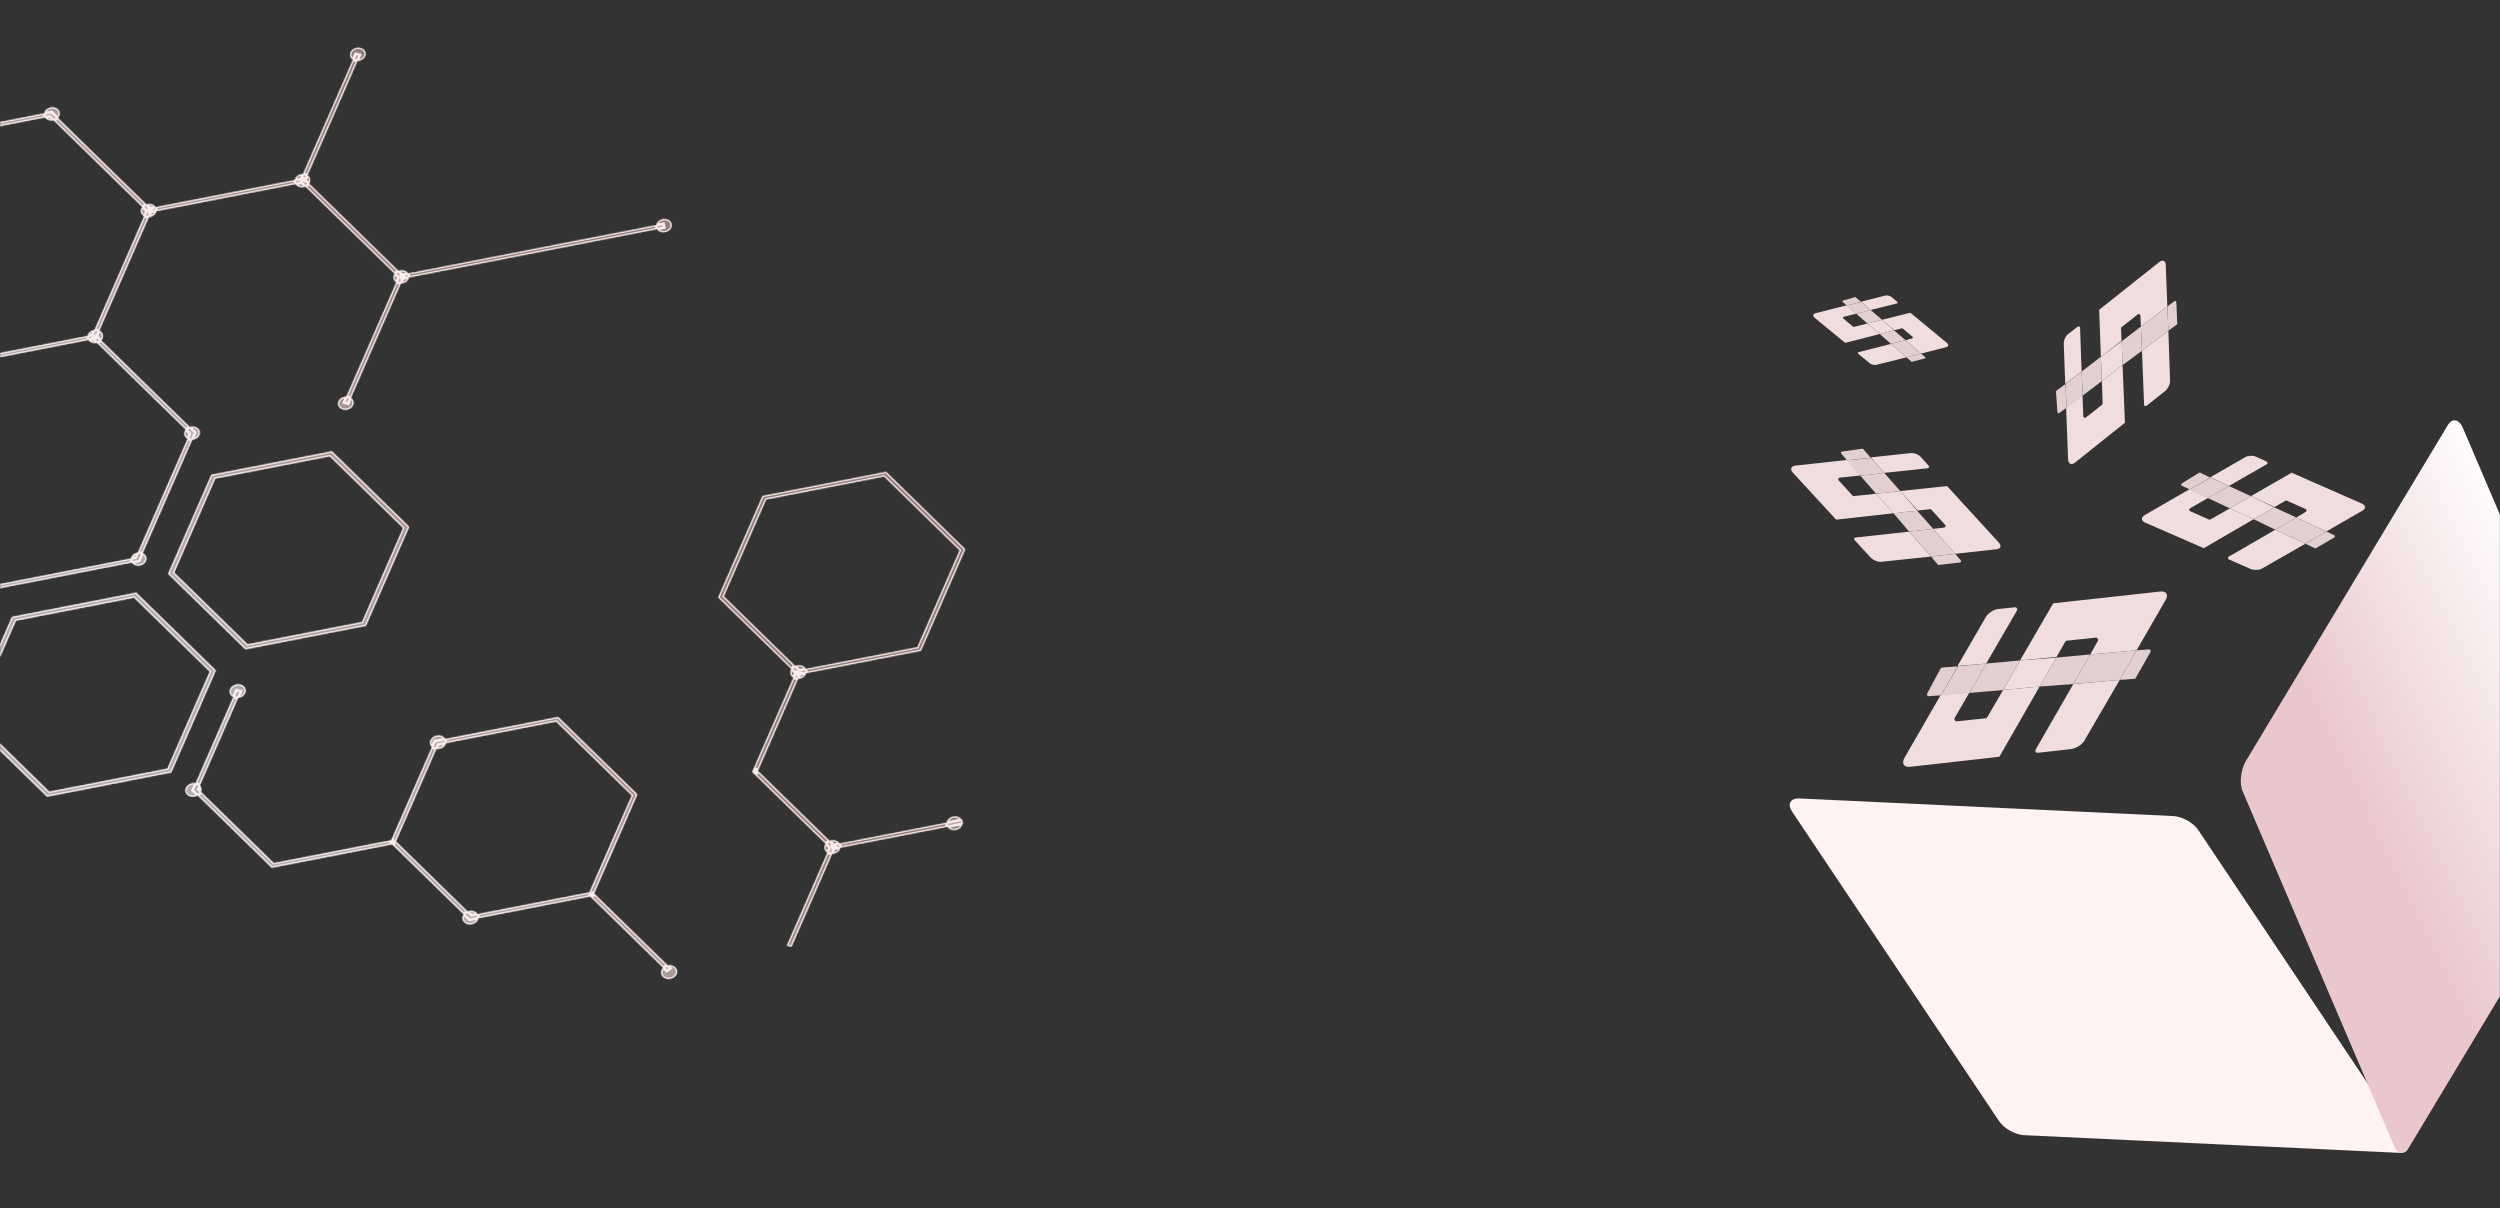 <svg width="1920" height="928" viewBox="0 0 1920 928" fill="none" xmlns="http://www.w3.org/2000/svg">
<rect x="0" y="0" width="1920" height="928" fill="#333333" stroke="none"/>
<mask id="mask0" mask-type="alpha" maskUnits="userSpaceOnUse" x="0" y="0" width="1920" height="928">
<rect width="1920" height="928" fill="#C4C4C4"/>
</mask>
<g mask="url(#mask0)">
<mask id="path-2-inside-1" fill="white">
<path d="M-120.8 209.117L-239.92 232.339L-316.965 157.066L-274.213 59.227L-270.776 60.131L-312.775 156.25L-238.417 228.894L-121.392 206.081L-120.8 209.117Z"/>
<path d="M-52.729 549.929L-56.167 549.022L-13.787 452.045L-10.354 452.947L-52.729 549.929Z"/>
<path d="M73.59 259.937L-46.58 283.363L-123.625 208.09L-80.495 109.393L39.675 85.966L116.716 161.237L73.59 259.937ZM-45.079 279.925L70.9 257.315L112.526 162.057L38.168 89.412L-77.811 112.022L-119.434 207.277L-45.079 279.925Z"/>
<path d="M106.914 430.876L-13.256 454.303L-89.627 379.689L-86.782 377.56L-11.756 450.862L104.224 428.252L145.849 332.994L70.823 259.692L73.668 257.56L150.04 332.177L106.914 430.876Z"/>
<path d="M-86.427 379.849L-206.597 403.276L-283.641 328.003L-240.512 229.303L-121.392 206.081L-120.8 209.117L-237.825 231.931L-279.451 327.186L-205.093 399.834L-89.113 377.224L-47.111 281.105L-43.677 282.014L-86.427 379.849Z"/>
<path d="M267.491 310.071L264.054 309.166L306.052 213.045L231.694 140.4L114.669 163.214L114.077 160.177L233.201 136.954L310.242 212.228L267.491 310.071Z"/>
<path d="M234.167 139.131L230.729 138.223L273.106 41.25L276.542 42.152L234.167 139.131Z"/>
<path d="M509.626 171.788L307.852 211.123L308.443 214.153L510.217 174.818L509.626 171.788Z"/>
<path d="M-281.841 326.081L-564.621 381.208L-564.031 384.238L-281.251 329.112L-281.841 326.081Z"/>
<path d="M-86.811 383.465C-83.555 382.83 -81.346 380.109 -81.876 377.388C-82.407 374.666 -85.476 372.975 -88.732 373.609C-91.989 374.244 -94.198 376.965 -93.668 379.687C-93.137 382.408 -90.067 384.1 -86.811 383.465Z"/>
<path d="M-204.886 406.483C-201.63 405.849 -199.42 403.128 -199.951 400.406C-200.482 397.685 -203.551 395.993 -206.807 396.628C-210.064 397.262 -212.273 399.983 -211.742 402.705C-211.212 405.426 -208.142 407.118 -204.886 406.483Z"/>
<path d="M-53.488 554.402C-50.231 553.767 -48.022 551.046 -48.553 548.325C-49.083 545.603 -52.153 543.911 -55.409 544.546C-58.665 545.181 -60.875 547.902 -60.344 550.623C-59.813 553.345 -56.744 555.037 -53.488 554.402Z"/>
<path d="M-44.436 286.486C-41.179 285.851 -38.97 283.13 -39.501 280.409C-40.031 277.687 -43.101 275.996 -46.357 276.63C-49.613 277.265 -51.823 279.986 -51.292 282.708C-50.761 285.429 -47.692 287.121 -44.436 286.486Z"/>
<path d="M-11.112 457.426C-7.855 456.791 -5.646 454.07 -6.177 451.349C-6.707 448.627 -9.777 446.935 -13.033 447.57C-16.289 448.205 -18.499 450.926 -17.968 453.647C-17.437 456.369 -14.368 458.061 -11.112 457.426Z"/>
<path d="M74.164 263.366C77.42 262.731 79.63 260.01 79.099 257.288C78.569 254.567 75.499 252.875 72.243 253.51C68.987 254.145 66.777 256.865 67.308 259.587C67.838 262.309 70.908 264 74.164 263.366Z"/>
<path d="M40.84 92.429C44.097 91.794 46.306 89.073 45.776 86.352C45.245 83.63 42.175 81.938 38.919 82.573C35.663 83.208 33.454 85.929 33.984 88.65C34.515 91.372 37.584 93.064 40.84 92.429Z"/>
<path d="M-78.193 115.634C-74.937 114.999 -72.727 112.278 -73.258 109.557C-73.788 106.835 -76.858 105.143 -80.114 105.778C-83.37 106.413 -85.58 109.134 -85.049 111.855C-84.519 114.577 -81.449 116.269 -78.193 115.634Z"/>
<path d="M309.108 217.564C312.364 216.929 314.573 214.208 314.043 211.487C313.512 208.765 310.443 207.074 307.187 207.708C303.93 208.343 301.721 211.064 302.251 213.786C302.782 216.507 305.852 218.199 309.108 217.564Z"/>
<path d="M510.882 178.229C514.138 177.594 516.347 174.873 515.817 172.152C515.286 169.43 512.216 167.739 508.96 168.373C505.704 169.008 503.495 171.729 504.025 174.451C504.556 177.172 507.626 178.864 510.882 178.229Z"/>
<path d="M-280.586 332.523C-277.329 331.888 -275.12 329.167 -275.651 326.445C-276.181 323.724 -279.251 322.032 -282.507 322.667C-285.763 323.302 -287.973 326.023 -287.442 328.744C-286.911 331.466 -283.842 333.157 -280.586 332.523Z"/>
<path d="M-120.135 212.528C-116.878 211.894 -114.669 209.173 -115.2 206.451C-115.73 203.73 -118.8 202.038 -122.056 202.673C-125.312 203.307 -127.521 206.028 -126.991 208.75C-126.46 211.471 -123.391 213.163 -120.135 212.528Z"/>
<path d="M-238.21 235.547C-234.953 234.912 -232.744 232.191 -233.275 229.469C-233.805 226.748 -236.875 225.056 -240.131 225.691C-243.387 226.326 -245.597 229.047 -245.066 231.768C-244.535 234.49 -241.466 236.181 -238.21 235.547Z"/>
<path d="M233.223 143.643C236.479 143.008 238.689 140.287 238.158 137.565C237.628 134.844 234.558 133.152 231.302 133.787C228.046 134.422 225.836 137.143 226.367 139.864C226.897 142.586 229.967 144.277 233.223 143.643Z"/>
<path d="M275.784 46.627C279.04 45.993 281.25 43.272 280.719 40.55C280.189 37.829 277.119 36.137 273.863 36.772C270.607 37.406 268.397 40.127 268.928 42.849C269.458 45.571 272.528 47.262 275.784 46.627Z"/>
<path d="M115.148 166.661C118.404 166.026 120.614 163.305 120.083 160.584C119.553 157.862 116.483 156.17 113.227 156.805C109.971 157.44 107.761 160.161 108.292 162.882C108.822 165.604 111.892 167.296 115.148 166.661Z"/>
<path d="M107.488 434.305C110.744 433.671 112.954 430.95 112.423 428.228C111.893 425.507 108.823 423.815 105.567 424.45C102.311 425.084 100.101 427.805 100.632 430.527C101.162 433.248 104.232 434.94 107.488 434.305Z"/>
<path d="M148.472 337.598C151.728 336.963 153.937 334.242 153.407 331.52C152.876 328.799 149.806 327.107 146.55 327.742C143.294 328.377 141.085 331.098 141.615 333.819C142.146 336.541 145.215 338.232 148.472 337.598Z"/>
<path d="M266.546 314.579C269.803 313.945 272.012 311.224 271.482 308.502C270.951 305.781 267.881 304.089 264.625 304.724C261.369 305.358 259.16 308.079 259.69 310.801C260.221 313.522 263.29 315.214 266.546 314.579Z"/>
<path d="M-313.909 161.586C-310.653 160.951 -308.443 158.23 -308.974 155.509C-309.505 152.787 -312.574 151.095 -315.83 151.73C-319.087 152.365 -321.296 155.086 -320.765 157.807C-320.235 160.529 -317.165 162.221 -313.909 161.586Z"/>
<path d="M-271.261 66.005C-268.005 65.37 -265.796 62.649 -266.326 59.928C-266.857 57.206 -269.926 55.514 -273.182 56.149C-276.439 56.784 -278.648 59.505 -278.117 62.226C-277.587 64.948 -274.517 66.64 -271.261 66.005Z"/>
<path d="M707.292 499.766L612.399 518.265L551.562 458.826L585.618 380.888L680.511 362.389L741.348 421.828L707.292 499.766ZM613.947 514.72L704.526 497.062L737.033 422.669L678.963 365.935L588.384 383.592L555.876 457.985L613.947 514.72Z"/>
<path d="M302.536 648.14L208.722 666.429L147.88 606.984L181.55 529.937L185.093 530.865L152.198 606.143L210.269 662.88L301.926 645.012L302.536 648.14Z"/>
<path d="M455.461 688.002L360.568 706.501L299.731 647.062L333.787 569.124L428.68 550.625L489.517 610.064L455.461 688.002ZM362.117 702.958L452.695 685.3L485.203 610.908L427.132 554.173L336.554 571.831L304.046 646.224L362.117 702.958Z"/>
<path d="M512.063 745.838L452.613 687.748L455.544 685.554L514.998 743.644L512.063 745.838Z"/>
<path d="M607.845 727.166L604.301 726.235L637.196 650.954L577.698 592.873L580.625 590.681L641.514 650.113L607.845 727.166Z"/>
<path d="M581.235 593.809L577.698 592.873L611.411 515.815L614.951 516.746L581.235 593.809Z"/>
<path d="M738.835 629.518L639.052 648.971L639.661 652.093L739.443 632.64L738.835 629.518Z"/>
<path d="M102.936 458.992L161.096 515.816L128.539 590.326L37.822 608.011L-20.335 551.186L12.219 476.677L102.936 458.992ZM104.612 455.153L9.219 473.749L-25.014 552.098L36.141 611.845L131.533 593.248L165.771 514.905L104.612 455.153Z"/>
<path d="M149.509 611.753C152.864 611.099 155.141 608.296 154.594 605.492C154.047 602.688 150.885 600.945 147.53 601.599C144.175 602.253 141.899 605.056 142.445 607.86C142.992 610.664 146.155 612.407 149.509 611.753Z"/>
<path d="M183.515 535.845C186.869 535.191 189.146 532.388 188.599 529.584C188.053 526.78 184.89 525.037 181.535 525.691C178.18 526.345 175.904 529.149 176.451 531.953C176.997 534.757 180.16 536.499 183.515 535.845Z"/>
<path d="M337.397 575.125C340.751 574.471 343.028 571.668 342.481 568.864C341.935 566.06 338.772 564.317 335.417 564.971C332.062 565.625 329.786 568.429 330.333 571.233C330.879 574.037 334.042 575.779 337.397 575.125Z"/>
<path d="M614.135 521.176C617.49 520.522 619.766 517.719 619.22 514.915C618.673 512.111 615.51 510.368 612.156 511.022C608.801 511.676 606.525 514.479 607.071 517.283C607.618 520.087 610.78 521.83 614.135 521.176Z"/>
<path d="M514.88 751.653C518.235 750.999 520.511 748.196 519.965 745.392C519.418 742.588 516.255 740.845 512.9 741.499C509.546 742.153 507.269 744.956 507.816 747.76C508.363 750.564 511.525 752.307 514.88 751.653Z"/>
<path d="M362.332 709.808C365.687 709.154 367.964 706.351 367.417 703.547C366.87 700.743 363.708 699 360.353 699.654C356.998 700.308 354.722 703.111 355.268 705.915C355.815 708.719 358.978 710.462 362.332 709.808Z"/>
<path d="M734.055 637.342C737.41 636.688 739.686 633.885 739.139 631.081C738.593 628.277 735.43 626.534 732.075 627.188C728.721 627.842 726.444 630.645 726.991 633.449C727.538 636.253 730.7 637.996 734.055 637.342Z"/>
<path d="M640.343 655.611C643.697 654.957 645.974 652.154 645.427 649.35C644.881 646.546 641.718 644.803 638.363 645.457C635.008 646.111 632.732 648.914 633.279 651.718C633.825 654.522 636.988 656.265 640.343 655.611Z"/>
<path d="M253.237 350.416L309.599 405.489L278.049 477.693L190.134 494.832L133.769 439.766L165.322 367.555L253.237 350.416ZM254.912 346.574L162.322 364.624L129.094 440.675L188.454 498.669L281.044 480.619L314.274 404.574L254.912 346.574Z"/>
<path d="M-104.184 403.098L-47.821 458.171L-79.371 530.379L-167.286 547.517L-223.651 492.448L-192.099 420.237L-104.184 403.098ZM-102.508 399.259L-195.098 417.309L-228.326 493.36L-168.965 551.357L-76.376 533.307L-43.143 457.259L-102.508 399.259Z"/>
</mask>
<path d="M-120.8 209.117L-239.92 232.339L-316.965 157.066L-274.213 59.227L-270.776 60.131L-312.775 156.25L-238.417 228.894L-121.392 206.081L-120.8 209.117Z" fill="url(#paint0_linear)"/>
<path d="M-52.729 549.929L-56.167 549.022L-13.787 452.045L-10.354 452.947L-52.729 549.929Z" fill="url(#paint1_linear)"/>
<path d="M73.59 259.937L-46.58 283.363L-123.625 208.09L-80.495 109.393L39.675 85.966L116.716 161.237L73.59 259.937ZM-45.079 279.925L70.9 257.315L112.526 162.057L38.168 89.412L-77.811 112.022L-119.434 207.277L-45.079 279.925Z" fill="url(#paint2_linear)"/>
<path d="M106.914 430.876L-13.256 454.303L-89.627 379.689L-86.782 377.56L-11.756 450.862L104.224 428.252L145.849 332.994L70.823 259.692L73.668 257.56L150.04 332.177L106.914 430.876Z" fill="url(#paint3_linear)"/>
<path d="M-86.427 379.849L-206.597 403.276L-283.641 328.003L-240.512 229.303L-121.392 206.081L-120.8 209.117L-237.825 231.931L-279.451 327.186L-205.093 399.834L-89.113 377.224L-47.111 281.105L-43.677 282.014L-86.427 379.849Z" fill="url(#paint4_linear)"/>
<path d="M267.491 310.071L264.054 309.166L306.052 213.045L231.694 140.4L114.669 163.214L114.077 160.177L233.201 136.954L310.242 212.228L267.491 310.071Z" fill="url(#paint5_linear)"/>
<path d="M234.167 139.131L230.729 138.223L273.106 41.25L276.542 42.152L234.167 139.131Z" fill="url(#paint6_linear)"/>
<path d="M509.626 171.788L307.852 211.123L308.443 214.153L510.217 174.818L509.626 171.788Z" fill="url(#paint7_linear)"/>
<path d="M-281.841 326.081L-564.621 381.208L-564.031 384.238L-281.251 329.112L-281.841 326.081Z" fill="url(#paint8_linear)"/>
<path d="M-86.811 383.465C-83.555 382.83 -81.346 380.109 -81.876 377.388C-82.407 374.666 -85.476 372.975 -88.732 373.609C-91.989 374.244 -94.198 376.965 -93.668 379.687C-93.137 382.408 -90.067 384.1 -86.811 383.465Z" fill="url(#paint9_linear)"/>
<path d="M-204.886 406.483C-201.63 405.849 -199.42 403.128 -199.951 400.406C-200.482 397.685 -203.551 395.993 -206.807 396.628C-210.064 397.262 -212.273 399.983 -211.742 402.705C-211.212 405.426 -208.142 407.118 -204.886 406.483Z" fill="url(#paint10_linear)"/>
<path d="M-53.488 554.402C-50.231 553.767 -48.022 551.046 -48.553 548.325C-49.083 545.603 -52.153 543.911 -55.409 544.546C-58.665 545.181 -60.875 547.902 -60.344 550.623C-59.813 553.345 -56.744 555.037 -53.488 554.402Z" fill="url(#paint11_linear)"/>
<path d="M-44.436 286.486C-41.179 285.851 -38.97 283.13 -39.501 280.409C-40.031 277.687 -43.101 275.996 -46.357 276.63C-49.613 277.265 -51.823 279.986 -51.292 282.708C-50.761 285.429 -47.692 287.121 -44.436 286.486Z" fill="url(#paint12_linear)"/>
<path d="M-11.112 457.426C-7.855 456.791 -5.646 454.07 -6.177 451.349C-6.707 448.627 -9.777 446.935 -13.033 447.57C-16.289 448.205 -18.499 450.926 -17.968 453.647C-17.437 456.369 -14.368 458.061 -11.112 457.426Z" fill="url(#paint13_linear)"/>
<path d="M74.164 263.366C77.42 262.731 79.63 260.01 79.099 257.288C78.569 254.567 75.499 252.875 72.243 253.51C68.987 254.145 66.777 256.865 67.308 259.587C67.838 262.309 70.908 264 74.164 263.366Z" fill="url(#paint14_linear)"/>
<path d="M40.84 92.429C44.097 91.794 46.306 89.073 45.776 86.352C45.245 83.63 42.175 81.938 38.919 82.573C35.663 83.208 33.454 85.929 33.984 88.65C34.515 91.372 37.584 93.064 40.84 92.429Z" fill="url(#paint15_linear)"/>
<path d="M-78.193 115.634C-74.937 114.999 -72.727 112.278 -73.258 109.557C-73.788 106.835 -76.858 105.143 -80.114 105.778C-83.37 106.413 -85.58 109.134 -85.049 111.855C-84.519 114.577 -81.449 116.269 -78.193 115.634Z" fill="url(#paint16_linear)"/>
<path d="M309.108 217.564C312.364 216.929 314.573 214.208 314.043 211.487C313.512 208.765 310.443 207.074 307.187 207.708C303.93 208.343 301.721 211.064 302.251 213.786C302.782 216.507 305.852 218.199 309.108 217.564Z" fill="url(#paint17_linear)"/>
<path d="M510.882 178.229C514.138 177.594 516.347 174.873 515.817 172.152C515.286 169.43 512.216 167.739 508.96 168.373C505.704 169.008 503.495 171.729 504.025 174.451C504.556 177.172 507.626 178.864 510.882 178.229Z" fill="url(#paint18_linear)"/>
<path d="M-280.586 332.523C-277.329 331.888 -275.12 329.167 -275.651 326.445C-276.181 323.724 -279.251 322.032 -282.507 322.667C-285.763 323.302 -287.973 326.023 -287.442 328.744C-286.911 331.466 -283.842 333.157 -280.586 332.523Z" fill="url(#paint19_linear)"/>
<path d="M-120.135 212.528C-116.878 211.894 -114.669 209.173 -115.2 206.451C-115.73 203.73 -118.8 202.038 -122.056 202.673C-125.312 203.307 -127.521 206.028 -126.991 208.75C-126.46 211.471 -123.391 213.163 -120.135 212.528Z" fill="url(#paint20_linear)"/>
<path d="M-238.21 235.547C-234.953 234.912 -232.744 232.191 -233.275 229.469C-233.805 226.748 -236.875 225.056 -240.131 225.691C-243.387 226.326 -245.597 229.047 -245.066 231.768C-244.535 234.49 -241.466 236.181 -238.21 235.547Z" fill="url(#paint21_linear)"/>
<path d="M233.223 143.643C236.479 143.008 238.689 140.287 238.158 137.565C237.628 134.844 234.558 133.152 231.302 133.787C228.046 134.422 225.836 137.143 226.367 139.864C226.897 142.586 229.967 144.277 233.223 143.643Z" fill="url(#paint22_linear)"/>
<path d="M275.784 46.627C279.04 45.993 281.25 43.272 280.719 40.55C280.189 37.829 277.119 36.137 273.863 36.772C270.607 37.406 268.397 40.127 268.928 42.849C269.458 45.571 272.528 47.262 275.784 46.627Z" fill="url(#paint23_linear)"/>
<path d="M115.148 166.661C118.404 166.026 120.614 163.305 120.083 160.584C119.553 157.862 116.483 156.17 113.227 156.805C109.971 157.44 107.761 160.161 108.292 162.882C108.822 165.604 111.892 167.296 115.148 166.661Z" fill="url(#paint24_linear)"/>
<path d="M107.488 434.305C110.744 433.671 112.954 430.95 112.423 428.228C111.893 425.507 108.823 423.815 105.567 424.45C102.311 425.084 100.101 427.805 100.632 430.527C101.162 433.248 104.232 434.94 107.488 434.305Z" fill="url(#paint25_linear)"/>
<path d="M148.472 337.598C151.728 336.963 153.937 334.242 153.407 331.52C152.876 328.799 149.806 327.107 146.55 327.742C143.294 328.377 141.085 331.098 141.615 333.819C142.146 336.541 145.215 338.232 148.472 337.598Z" fill="url(#paint26_linear)"/>
<path d="M266.546 314.579C269.803 313.945 272.012 311.224 271.482 308.502C270.951 305.781 267.881 304.089 264.625 304.724C261.369 305.358 259.16 308.079 259.69 310.801C260.221 313.522 263.29 315.214 266.546 314.579Z" fill="url(#paint27_linear)"/>
<path d="M-313.909 161.586C-310.653 160.951 -308.443 158.23 -308.974 155.509C-309.505 152.787 -312.574 151.095 -315.83 151.73C-319.087 152.365 -321.296 155.086 -320.765 157.807C-320.235 160.529 -317.165 162.221 -313.909 161.586Z" fill="url(#paint28_linear)"/>
<path d="M-271.261 66.005C-268.005 65.37 -265.796 62.649 -266.326 59.928C-266.857 57.206 -269.926 55.514 -273.182 56.149C-276.439 56.784 -278.648 59.505 -278.117 62.226C-277.587 64.948 -274.517 66.64 -271.261 66.005Z" fill="url(#paint29_linear)"/>
<path d="M707.292 499.766L612.399 518.265L551.562 458.826L585.618 380.888L680.511 362.389L741.348 421.828L707.292 499.766ZM613.947 514.72L704.526 497.062L737.033 422.669L678.963 365.935L588.384 383.592L555.876 457.985L613.947 514.72Z" fill="url(#paint30_linear)"/>
<path d="M302.536 648.14L208.722 666.429L147.88 606.984L181.55 529.937L185.093 530.865L152.198 606.143L210.269 662.88L301.926 645.012L302.536 648.14Z" fill="url(#paint31_linear)"/>
<path d="M455.461 688.002L360.568 706.501L299.731 647.062L333.787 569.124L428.68 550.625L489.517 610.064L455.461 688.002ZM362.117 702.958L452.695 685.3L485.203 610.908L427.132 554.173L336.554 571.831L304.046 646.224L362.117 702.958Z" fill="url(#paint32_linear)"/>
<path d="M512.063 745.838L452.613 687.748L455.544 685.554L514.998 743.644L512.063 745.838Z" fill="url(#paint33_linear)"/>
<path d="M607.845 727.166L604.301 726.235L637.196 650.954L577.698 592.873L580.625 590.681L641.514 650.113L607.845 727.166Z" fill="url(#paint34_linear)"/>
<path d="M581.235 593.809L577.698 592.873L611.411 515.815L614.951 516.746L581.235 593.809Z" fill="url(#paint35_linear)"/>
<path d="M738.835 629.518L639.052 648.971L639.661 652.093L739.443 632.64L738.835 629.518Z" fill="url(#paint36_linear)"/>
<path d="M102.936 458.992L161.096 515.816L128.539 590.326L37.822 608.011L-20.335 551.186L12.219 476.677L102.936 458.992ZM104.612 455.153L9.219 473.749L-25.014 552.098L36.141 611.845L131.533 593.248L165.771 514.905L104.612 455.153Z" fill="url(#paint37_linear)"/>
<path d="M149.509 611.753C152.864 611.099 155.141 608.296 154.594 605.492C154.047 602.688 150.885 600.945 147.53 601.599C144.175 602.253 141.899 605.056 142.445 607.86C142.992 610.664 146.155 612.407 149.509 611.753Z" fill="url(#paint38_linear)"/>
<path d="M183.515 535.845C186.869 535.191 189.146 532.388 188.599 529.584C188.053 526.78 184.89 525.037 181.535 525.691C178.18 526.345 175.904 529.149 176.451 531.953C176.997 534.757 180.16 536.499 183.515 535.845Z" fill="url(#paint39_linear)"/>
<path d="M337.397 575.125C340.751 574.471 343.028 571.668 342.481 568.864C341.935 566.06 338.772 564.317 335.417 564.971C332.062 565.625 329.786 568.429 330.333 571.233C330.879 574.037 334.042 575.779 337.397 575.125Z" fill="url(#paint40_linear)"/>
<path d="M614.135 521.176C617.49 520.522 619.766 517.719 619.22 514.915C618.673 512.111 615.51 510.368 612.156 511.022C608.801 511.676 606.525 514.479 607.071 517.283C607.618 520.087 610.78 521.83 614.135 521.176Z" fill="url(#paint41_linear)"/>
<path d="M514.88 751.653C518.235 750.999 520.511 748.196 519.965 745.392C519.418 742.588 516.255 740.845 512.9 741.499C509.546 742.153 507.269 744.956 507.816 747.76C508.363 750.564 511.525 752.307 514.88 751.653Z" fill="url(#paint42_linear)"/>
<path d="M362.332 709.808C365.687 709.154 367.964 706.351 367.417 703.547C366.87 700.743 363.708 699 360.353 699.654C356.998 700.308 354.722 703.111 355.268 705.915C355.815 708.719 358.978 710.462 362.332 709.808Z" fill="url(#paint43_linear)"/>
<path d="M734.055 637.342C737.41 636.688 739.686 633.885 739.139 631.081C738.593 628.277 735.43 626.534 732.075 627.188C728.721 627.842 726.444 630.645 726.991 633.449C727.538 636.253 730.7 637.996 734.055 637.342Z" fill="url(#paint44_linear)"/>
<path d="M640.343 655.611C643.697 654.957 645.974 652.154 645.427 649.35C644.881 646.546 641.718 644.803 638.363 645.457C635.008 646.111 632.732 648.914 633.279 651.718C633.825 654.522 636.988 656.265 640.343 655.611Z" fill="url(#paint45_linear)"/>
<path d="M253.237 350.416L309.599 405.489L278.049 477.693L190.134 494.832L133.769 439.766L165.322 367.555L253.237 350.416ZM254.912 346.574L162.322 364.624L129.094 440.675L188.454 498.669L281.044 480.619L314.274 404.574L254.912 346.574Z" fill="url(#paint46_linear)"/>
<path d="M-104.184 403.098L-47.821 458.171L-79.371 530.379L-167.286 547.517L-223.651 492.448L-192.099 420.237L-104.184 403.098ZM-102.508 399.259L-195.098 417.309L-228.326 493.36L-168.965 551.357L-76.376 533.307L-43.143 457.259L-102.508 399.259Z" fill="url(#paint47_linear)"/>
<path d="M-121.882 206.176L-121.29 209.213L-120.309 209.022L-120.901 205.985L-121.882 206.176ZM-239.92 232.339L-240.619 233.055L-240.244 233.421L-239.729 233.321L-239.92 232.339ZM-316.965 157.066L-317.881 156.666L-318.158 157.299L-317.664 157.782L-316.965 157.066ZM-274.213 59.227L-273.958 58.26L-274.786 58.042L-275.129 58.826L-274.213 59.227ZM-270.776 60.131L-269.86 60.532L-269.392 59.461L-270.521 59.164L-270.776 60.131ZM-312.775 156.25L-313.691 155.849L-313.967 156.482L-313.473 156.965L-312.775 156.25ZM-238.417 228.894L-239.116 229.61L-238.741 229.976L-238.226 229.876L-238.417 228.894ZM-52.729 549.929L-52.985 550.896L-52.156 551.115L-51.813 550.33L-52.729 549.929ZM-56.167 549.022L-57.083 548.621L-57.55 549.691L-56.422 549.989L-56.167 549.022ZM-13.787 452.045L-13.533 451.078L-14.361 450.86L-14.703 451.645L-13.787 452.045ZM-10.354 452.947L-9.438 453.348L-8.97 452.277L-10.1 451.98L-10.354 452.947ZM73.59 259.937L73.781 260.918L74.296 260.818L74.507 260.337L73.59 259.937ZM-46.58 283.363L-47.279 284.079L-46.904 284.445L-46.389 284.345L-46.58 283.363ZM-123.625 208.09L-124.541 207.69L-124.818 208.323L-124.324 208.806L-123.625 208.09ZM-80.495 109.393L-80.686 108.412L-81.201 108.512L-81.411 108.993L-80.495 109.393ZM39.675 85.966L40.374 85.251L39.999 84.885L39.484 84.985L39.675 85.966ZM116.716 161.237L117.632 161.637L117.909 161.004L117.414 160.522L116.716 161.237ZM-45.079 279.925L-45.778 280.64L-45.403 281.007L-44.888 280.907L-45.079 279.925ZM70.9 257.315L71.092 258.297L71.607 258.197L71.817 257.716L70.9 257.315ZM112.526 162.057L113.442 162.457L113.719 161.824L113.225 161.342L112.526 162.057ZM38.168 89.412L38.867 88.697L38.492 88.33L37.977 88.431L38.168 89.412ZM-77.811 112.022L-78.003 111.04L-78.518 111.141L-78.728 111.622L-77.811 112.022ZM-119.434 207.277L-120.35 206.876L-120.627 207.509L-120.133 207.992L-119.434 207.277ZM106.914 430.876L107.106 431.858L107.62 431.758L107.831 431.277L106.914 430.876ZM-13.256 454.303L-13.955 455.018L-13.58 455.385L-13.065 455.285L-13.256 454.303ZM-89.627 379.689L-90.227 378.889L-91.162 379.588L-90.326 380.405L-89.627 379.689ZM-86.782 377.56L-86.083 376.845L-86.696 376.247L-87.381 376.76L-86.782 377.56ZM-11.756 450.862L-12.455 451.577L-12.079 451.944L-11.564 451.843L-11.756 450.862ZM104.224 428.252L104.415 429.234L104.93 429.133L105.14 428.653L104.224 428.252ZM145.849 332.994L146.766 333.394L147.042 332.761L146.548 332.278L145.849 332.994ZM70.823 259.692L70.223 258.892L69.289 259.592L70.124 260.407L70.823 259.692ZM73.668 257.56L74.367 256.845L73.754 256.246L73.068 256.76L73.668 257.56ZM150.04 332.177L150.956 332.577L151.233 331.944L150.739 331.462L150.04 332.177ZM-86.427 379.849L-86.235 380.831L-85.72 380.731L-85.51 380.25L-86.427 379.849ZM-206.597 403.276L-207.296 403.991L-206.92 404.358L-206.406 404.258L-206.597 403.276ZM-283.641 328.003L-284.558 327.603L-284.834 328.236L-284.34 328.719L-283.641 328.003ZM-240.512 229.303L-240.704 228.321L-241.219 228.422L-241.429 228.902L-240.512 229.303ZM-237.825 231.931L-238.016 230.949L-238.531 231.05L-238.741 231.53L-237.825 231.931ZM-279.451 327.186L-280.367 326.786L-280.644 327.419L-280.15 327.902L-279.451 327.186ZM-205.093 399.834L-205.792 400.549L-205.417 400.916L-204.902 400.816L-205.093 399.834ZM-89.113 377.224L-88.922 378.206L-88.407 378.106L-88.197 377.625L-89.113 377.224ZM-47.111 281.105L-46.855 280.139L-47.684 279.919L-48.027 280.705L-47.111 281.105ZM-43.677 282.014L-42.761 282.414L-42.294 281.345L-43.422 281.047L-43.677 282.014ZM267.491 310.071L267.236 311.038L268.064 311.256L268.407 310.471L267.491 310.071ZM264.054 309.166L263.138 308.766L262.67 309.836L263.799 310.133L264.054 309.166ZM306.052 213.045L306.968 213.445L307.245 212.812L306.751 212.329L306.052 213.045ZM231.694 140.4L232.393 139.685L232.018 139.318L231.503 139.418L231.694 140.4ZM114.669 163.214L113.687 163.405L113.879 164.386L114.86 164.195L114.669 163.214ZM114.077 160.177L113.886 159.196L112.904 159.387L113.095 160.368L114.077 160.177ZM233.201 136.954L233.9 136.239L233.525 135.872L233.01 135.973L233.201 136.954ZM310.242 212.228L311.159 212.628L311.435 211.995L310.941 211.513L310.242 212.228ZM234.167 139.131L233.911 140.098L234.74 140.316L235.083 139.531L234.167 139.131ZM230.729 138.223L229.813 137.823L229.346 138.892L230.474 139.19L230.729 138.223ZM273.106 41.25L273.36 40.283L272.532 40.066L272.19 40.85L273.106 41.25ZM276.542 42.152L277.458 42.552L277.926 41.481L276.796 41.184L276.542 42.152ZM307.852 211.123L307.661 210.141L306.679 210.332L306.871 211.314L307.852 211.123ZM509.626 171.788L510.608 171.596L510.416 170.615L509.435 170.806L509.626 171.788ZM510.217 174.818L510.408 175.799L511.39 175.608L511.198 174.627L510.217 174.818ZM308.443 214.153L307.461 214.344L307.653 215.326L308.634 215.135L308.443 214.153ZM-564.621 381.208L-564.813 380.226L-565.794 380.418L-565.603 381.399L-564.621 381.208ZM-281.841 326.081L-280.86 325.89L-281.051 324.908L-282.033 325.1L-281.841 326.081ZM-281.251 329.112L-281.059 330.093L-280.078 329.902L-280.269 328.92L-281.251 329.112ZM-564.031 384.238L-565.012 384.43L-564.821 385.411L-563.839 385.22L-564.031 384.238ZM707.292 499.766L707.483 500.747L707.998 500.647L708.208 500.166L707.292 499.766ZM612.399 518.265L611.7 518.98L612.075 519.347L612.59 519.246L612.399 518.265ZM551.562 458.826L550.646 458.426L550.369 459.059L550.863 459.541L551.562 458.826ZM585.618 380.888L585.426 379.907L584.912 380.007L584.702 380.488L585.618 380.888ZM680.511 362.389L681.209 361.674L680.834 361.307L680.319 361.408L680.511 362.389ZM741.348 421.828L742.264 422.228L742.541 421.595L742.046 421.113L741.348 421.828ZM613.947 514.72L613.248 515.435L613.623 515.801L614.138 515.701L613.947 514.72ZM704.526 497.062L704.717 498.043L705.232 497.943L705.442 497.462L704.526 497.062ZM737.033 422.669L737.95 423.07L738.226 422.437L737.732 421.954L737.033 422.669ZM678.963 365.935L679.662 365.219L679.286 364.853L678.771 364.953L678.963 365.935ZM588.384 383.592L588.193 382.611L587.678 382.711L587.468 383.192L588.384 383.592ZM555.876 457.985L554.96 457.585L554.683 458.218L555.177 458.7L555.876 457.985ZM302.536 648.14L302.727 649.121L303.709 648.93L303.518 647.949L302.536 648.14ZM208.722 666.429L208.023 667.144L208.398 667.511L208.913 667.41L208.722 666.429ZM147.88 606.984L146.964 606.584L146.687 607.217L147.181 607.7L147.88 606.984ZM181.55 529.937L181.803 528.97L180.976 528.753L180.633 529.537L181.55 529.937ZM185.093 530.865L186.009 531.266L186.478 530.194L185.346 529.898L185.093 530.865ZM152.198 606.143L151.282 605.742L151.005 606.375L151.499 606.858L152.198 606.143ZM210.269 662.88L209.57 663.595L209.946 663.962L210.46 663.862L210.269 662.88ZM301.926 645.012L302.908 644.821L302.716 643.839L301.735 644.031L301.926 645.012ZM455.461 688.002L455.652 688.983L456.167 688.883L456.377 688.402L455.461 688.002ZM360.568 706.501L359.869 707.216L360.245 707.583L360.759 707.482L360.568 706.501ZM299.731 647.062L298.815 646.661L298.538 647.294L299.032 647.777L299.731 647.062ZM333.787 569.124L333.596 568.142L333.081 568.243L332.871 568.723L333.787 569.124ZM428.68 550.625L429.379 549.91L429.003 549.543L428.489 549.643L428.68 550.625ZM489.517 610.064L490.433 610.464L490.71 609.831L490.216 609.348L489.517 610.064ZM362.117 702.958L361.418 703.674L361.793 704.04L362.308 703.94L362.117 702.958ZM452.695 685.3L452.887 686.282L453.401 686.182L453.612 685.701L452.695 685.3ZM485.203 610.908L486.119 611.308L486.396 610.675L485.902 610.193L485.203 610.908ZM427.132 554.173L427.831 553.458L427.456 553.091L426.941 553.192L427.132 554.173ZM336.554 571.831L336.363 570.85L335.848 570.95L335.638 571.431L336.554 571.831ZM304.046 646.224L303.13 645.823L302.853 646.456L303.347 646.939L304.046 646.224ZM512.063 745.838L511.364 746.553L511.977 747.152L512.662 746.639L512.063 745.838ZM452.613 687.748L452.013 686.947L451.078 687.647L451.914 688.463L452.613 687.748ZM455.544 685.554L456.243 684.839L455.63 684.241L454.945 684.754L455.544 685.554ZM514.998 743.644L515.597 744.445L516.533 743.746L515.697 742.929L514.998 743.644ZM607.845 727.166L607.591 728.133L608.419 728.35L608.761 727.566L607.845 727.166ZM604.301 726.235L603.385 725.834L602.917 726.905L604.047 727.202L604.301 726.235ZM637.196 650.954L638.112 651.355L638.389 650.722L637.894 650.239L637.196 650.954ZM577.698 592.873L576.782 592.472L576.505 593.106L576.999 593.589L577.698 592.873ZM580.625 590.681L581.324 589.965L580.711 589.367L580.026 589.88L580.625 590.681ZM641.514 650.113L642.43 650.513L642.707 649.88L642.212 649.397L641.514 650.113ZM581.235 593.809L580.979 594.775L581.808 594.994L582.151 594.209L581.235 593.809ZM611.411 515.815L611.665 514.848L610.837 514.63L610.494 515.414L611.411 515.815ZM614.951 516.746L615.867 517.147L616.335 516.077L615.205 515.779L614.951 516.746ZM639.052 648.971L638.861 647.989L637.879 648.181L638.071 649.162L639.052 648.971ZM738.835 629.518L739.816 629.327L739.625 628.346L738.644 628.537L738.835 629.518ZM739.443 632.64L739.635 633.622L740.616 633.43L740.425 632.449L739.443 632.64ZM639.661 652.093L638.679 652.284L638.87 653.265L639.852 653.074L639.661 652.093ZM102.936 458.992L103.634 458.276L103.259 457.91L102.744 458.01L102.936 458.992ZM161.096 515.816L162.012 516.217L162.288 515.584L161.794 515.101L161.096 515.816ZM128.539 590.326L128.73 591.307L129.245 591.207L129.455 590.726L128.539 590.326ZM37.822 608.011L37.123 608.726L37.498 609.093L38.013 608.992L37.822 608.011ZM-20.335 551.186L-21.251 550.785L-21.528 551.418L-21.034 551.901L-20.335 551.186ZM12.219 476.677L12.027 475.695L11.512 475.796L11.302 476.276L12.219 476.677ZM104.612 455.153L105.31 454.437L104.935 454.071L104.42 454.171L104.612 455.153ZM9.219 473.749L9.028 472.768L8.513 472.868L8.303 473.349L9.219 473.749ZM-25.014 552.098L-25.93 551.697L-26.206 552.33L-25.712 552.813L-25.014 552.098ZM36.141 611.845L35.442 612.56L35.817 612.927L36.332 612.826L36.141 611.845ZM131.533 593.248L131.724 594.23L132.239 594.129L132.449 593.649L131.533 593.248ZM165.771 514.905L166.687 515.305L166.964 514.672L166.469 514.19L165.771 514.905ZM253.237 350.416L253.936 349.701L253.56 349.334L253.045 349.435L253.237 350.416ZM309.599 405.489L310.516 405.889L310.792 405.256L310.298 404.774L309.599 405.489ZM278.049 477.693L278.24 478.675L278.755 478.575L278.965 478.094L278.049 477.693ZM190.134 494.832L189.435 495.547L189.811 495.914L190.326 495.814L190.134 494.832ZM133.769 439.766L132.853 439.366L132.576 439.999L133.071 440.481L133.769 439.766ZM165.322 367.555L165.131 366.573L164.616 366.674L164.406 367.154L165.322 367.555ZM254.912 346.574L255.611 345.859L255.236 345.492L254.721 345.592L254.912 346.574ZM162.322 364.624L162.131 363.643L161.616 363.743L161.406 364.224L162.322 364.624ZM129.094 440.675L128.177 440.274L127.901 440.907L128.395 441.39L129.094 440.675ZM188.454 498.669L187.755 499.384L188.13 499.751L188.645 499.65L188.454 498.669ZM281.044 480.619L281.235 481.6L281.75 481.5L281.96 481.019L281.044 480.619ZM314.274 404.574L315.19 404.975L315.466 404.342L314.972 403.859L314.274 404.574ZM-104.184 403.098L-103.485 402.383L-103.86 402.016L-104.375 402.117L-104.184 403.098ZM-47.821 458.171L-46.905 458.571L-46.628 457.938L-47.123 457.456L-47.821 458.171ZM-79.371 530.379L-79.179 531.36L-78.665 531.26L-78.454 530.779L-79.371 530.379ZM-167.286 547.517L-167.985 548.233L-167.609 548.599L-167.094 548.499L-167.286 547.517ZM-223.651 492.448L-224.567 492.048L-224.844 492.681L-224.35 493.164L-223.651 492.448ZM-192.099 420.237L-192.29 419.255L-192.805 419.356L-193.015 419.836L-192.099 420.237ZM-102.508 399.259L-101.809 398.544L-102.184 398.177L-102.699 398.278L-102.508 399.259ZM-195.098 417.309L-195.289 416.328L-195.804 416.428L-196.014 416.909L-195.098 417.309ZM-228.326 493.36L-229.243 492.959L-229.519 493.592L-229.025 494.075L-228.326 493.36ZM-168.965 551.357L-169.664 552.072L-169.289 552.439L-168.774 552.339L-168.965 551.357ZM-76.376 533.307L-76.184 534.289L-75.669 534.188L-75.459 533.707L-76.376 533.307ZM-43.143 457.259L-42.226 457.659L-41.95 457.026L-42.444 456.544L-43.143 457.259ZM-120.991 208.136L-240.112 231.358L-239.729 233.321L-120.608 210.099L-120.991 208.136ZM-239.222 231.624L-316.266 156.351L-317.664 157.782L-240.619 233.055L-239.222 231.624ZM-316.049 157.467L-273.296 59.627L-275.129 58.826L-317.881 156.666L-316.049 157.467ZM-274.467 60.194L-271.03 61.098L-270.521 59.164L-273.958 58.26L-274.467 60.194ZM-271.692 59.731L-313.691 155.849L-311.858 156.65L-269.86 60.532L-271.692 59.731ZM-313.473 156.965L-239.116 229.61L-237.718 228.179L-312.076 155.534L-313.473 156.965ZM-238.226 229.876L-121.2 207.062L-121.583 205.099L-238.608 227.913L-238.226 229.876ZM-52.474 548.962L-55.911 548.055L-56.422 549.989L-52.985 550.896L-52.474 548.962ZM-55.25 549.422L-12.871 452.446L-14.703 451.645L-57.083 548.621L-55.25 549.422ZM-14.041 453.012L-10.609 453.914L-10.1 451.98L-13.533 451.078L-14.041 453.012ZM-11.271 452.547L-53.646 549.529L-51.813 550.33L-9.438 453.348L-11.271 452.547ZM73.399 258.955L-46.772 282.382L-46.389 284.345L73.781 260.918L73.399 258.955ZM-45.881 282.648L-122.926 207.375L-124.324 208.806L-47.279 284.079L-45.881 282.648ZM-122.708 208.491L-79.579 109.794L-81.411 108.993L-124.541 207.69L-122.708 208.491ZM-80.304 110.375L39.867 86.948L39.484 84.985L-80.686 108.412L-80.304 110.375ZM38.976 86.682L116.017 161.952L117.414 160.522L40.374 85.251L38.976 86.682ZM115.799 160.837L72.674 259.536L74.507 260.337L117.632 161.637L115.799 160.837ZM-44.888 280.907L71.092 258.297L70.709 256.334L-45.271 278.944L-44.888 280.907ZM71.817 257.716L113.442 162.457L111.609 161.657L69.984 256.915L71.817 257.716ZM113.225 161.342L38.867 88.697L37.469 90.127L111.827 162.772L113.225 161.342ZM37.977 88.431L-78.003 111.04L-77.62 113.003L38.36 90.394L37.977 88.431ZM-78.728 111.622L-120.35 206.876L-118.517 207.677L-76.895 112.422L-78.728 111.622ZM-120.133 207.992L-45.778 280.64L-44.38 279.21L-118.735 206.561L-120.133 207.992ZM106.723 429.895L-13.447 453.322L-13.065 455.285L107.106 431.858L106.723 429.895ZM-12.557 453.588L-88.929 378.974L-90.326 380.405L-13.955 455.018L-12.557 453.588ZM-89.028 380.49L-86.183 378.361L-87.381 376.76L-90.227 378.889L-89.028 380.49ZM-87.481 378.276L-12.455 451.577L-11.057 450.147L-86.083 376.845L-87.481 378.276ZM-11.564 451.843L104.415 429.234L104.033 427.271L-11.947 449.88L-11.564 451.843ZM105.14 428.653L146.766 333.394L144.933 332.593L103.308 427.852L105.14 428.653ZM146.548 332.278L71.522 258.977L70.124 260.407L145.151 333.709L146.548 332.278ZM71.423 260.492L74.267 258.36L73.068 256.76L70.223 258.892L71.423 260.492ZM72.969 258.275L149.341 332.892L150.739 331.462L74.367 256.845L72.969 258.275ZM149.123 331.776L105.998 430.476L107.831 431.277L150.956 332.577L149.123 331.776ZM-86.618 378.868L-206.788 402.295L-206.406 404.258L-86.235 380.831L-86.618 378.868ZM-205.898 402.561L-282.943 327.288L-284.34 328.719L-207.296 403.991L-205.898 402.561ZM-282.725 328.404L-239.596 229.703L-241.429 228.902L-284.558 327.603L-282.725 328.404ZM-240.321 230.284L-121.2 207.062L-121.583 205.099L-240.704 228.321L-240.321 230.284ZM-120.991 208.136L-238.016 230.949L-237.634 232.912L-120.608 210.099L-120.991 208.136ZM-238.741 231.53L-280.367 326.786L-278.535 327.587L-236.909 232.331L-238.741 231.53ZM-280.15 327.902L-205.792 400.549L-204.394 399.119L-278.752 326.471L-280.15 327.902ZM-204.902 400.816L-88.922 378.206L-89.305 376.243L-205.284 398.853L-204.902 400.816ZM-88.197 377.625L-46.195 281.506L-48.027 280.705L-90.03 376.824L-88.197 377.625ZM-47.367 282.072L-43.933 282.98L-43.422 281.047L-46.855 280.139L-47.367 282.072ZM-44.594 281.613L-87.343 379.449L-85.51 380.25L-42.761 282.414L-44.594 281.613ZM267.745 309.103L264.308 308.199L263.799 310.133L267.236 311.038L267.745 309.103ZM264.97 309.566L306.968 213.445L305.136 212.644L263.138 308.766L264.97 309.566ZM306.751 212.329L232.393 139.685L230.996 141.115L305.353 213.76L306.751 212.329ZM231.503 139.418L114.478 162.232L114.86 164.195L231.886 141.381L231.503 139.418ZM115.65 163.022L115.059 159.986L113.095 160.368L113.687 163.405L115.65 163.022ZM114.268 161.159L233.393 137.936L233.01 135.973L113.886 159.196L114.268 161.159ZM232.503 137.669L309.543 212.943L310.941 211.513L233.9 136.239L232.503 137.669ZM309.326 211.827L266.574 309.67L268.407 310.471L311.159 212.628L309.326 211.827ZM234.422 138.164L230.985 137.256L230.474 139.19L233.911 140.098L234.422 138.164ZM231.646 138.624L274.022 41.651L272.19 40.85L229.813 137.823L231.646 138.624ZM272.852 42.218L276.288 43.119L276.796 41.184L273.36 40.283L272.852 42.218ZM275.626 41.751L233.25 138.73L235.083 139.531L277.458 42.552L275.626 41.751ZM308.043 212.104L509.817 172.769L509.435 170.806L307.661 210.141L308.043 212.104ZM508.644 171.979L509.235 175.009L511.198 174.627L510.608 171.596L508.644 171.979ZM510.025 173.836L308.252 213.171L308.634 215.135L510.408 175.799L510.025 173.836ZM309.424 213.962L308.834 210.931L306.871 211.314L307.461 214.344L309.424 213.962ZM-564.43 382.19L-281.65 327.063L-282.033 325.1L-564.813 380.226L-564.43 382.19ZM-282.823 326.272L-282.232 329.303L-280.269 328.92L-280.86 325.89L-282.823 326.272ZM-281.442 328.13L-564.222 383.257L-563.839 385.22L-281.059 330.093L-281.442 328.13ZM-563.049 384.047L-563.64 381.017L-565.603 381.399L-565.012 384.43L-563.049 384.047ZM-82.858 377.579C-82.463 379.601 -84.116 381.921 -87.002 382.484L-86.62 384.447C-82.994 383.74 -80.228 380.618 -80.894 377.197L-82.858 377.579ZM-87.002 382.484C-89.889 383.046 -92.292 381.517 -92.686 379.495L-94.649 379.878C-93.982 383.299 -90.246 385.153 -86.62 384.447L-87.002 382.484ZM-92.686 379.495C-93.08 377.473 -91.427 375.154 -88.541 374.591L-88.924 372.628C-92.55 373.335 -95.316 376.457 -94.649 379.878L-92.686 379.495ZM-88.541 374.591C-85.655 374.028 -83.252 375.557 -82.858 377.579L-80.894 377.197C-81.561 373.775 -85.298 371.921 -88.924 372.628L-88.541 374.591ZM-200.933 400.598C-200.538 402.62 -202.191 404.939 -205.077 405.502L-204.695 407.465C-201.069 406.758 -198.303 403.636 -198.97 400.215L-200.933 400.598ZM-205.077 405.502C-207.964 406.065 -210.367 404.536 -210.761 402.514L-212.724 402.896C-212.057 406.317 -208.321 408.172 -204.695 407.465L-205.077 405.502ZM-210.761 402.514C-211.155 400.491 -209.502 398.172 -206.616 397.609L-206.999 395.646C-210.625 396.353 -213.391 399.475 -212.724 402.896L-210.761 402.514ZM-206.616 397.609C-203.73 397.047 -201.327 398.575 -200.933 400.598L-198.97 400.215C-199.636 396.794 -203.373 394.939 -206.999 395.646L-206.616 397.609ZM-49.534 548.516C-49.14 550.538 -50.793 552.858 -53.679 553.42L-53.296 555.383C-49.67 554.676 -46.904 551.554 -47.571 548.133L-49.534 548.516ZM-53.679 553.42C-56.565 553.983 -58.968 552.454 -59.362 550.432L-61.325 550.815C-60.659 554.236 -56.922 556.09 -53.296 555.383L-53.679 553.42ZM-59.362 550.432C-59.757 548.41 -58.104 546.09 -55.218 545.528L-55.6 543.565C-59.226 544.271 -61.992 547.394 -61.325 550.815L-59.362 550.432ZM-55.218 545.528C-52.331 544.965 -49.928 546.494 -49.534 548.516L-47.571 548.133C-48.238 544.712 -51.974 542.858 -55.6 543.565L-55.218 545.528ZM-40.482 280.6C-40.088 282.622 -41.741 284.942 -44.627 285.505L-44.244 287.468C-40.618 286.761 -37.852 283.639 -38.519 280.218L-40.482 280.6ZM-44.627 285.505C-47.513 286.067 -49.916 284.538 -50.31 282.516L-52.274 282.899C-51.607 286.32 -47.87 288.174 -44.244 287.468L-44.627 285.505ZM-50.31 282.516C-50.705 280.494 -49.052 278.175 -46.166 277.612L-46.548 275.649C-50.174 276.356 -52.941 279.478 -52.274 282.899L-50.31 282.516ZM-46.166 277.612C-43.279 277.049 -40.876 278.578 -40.482 280.6L-38.519 280.218C-39.186 276.796 -42.922 274.942 -46.548 275.649L-46.166 277.612ZM-7.158 451.54C-6.764 453.562 -8.417 455.882 -11.303 456.444L-10.92 458.407C-7.294 457.701 -4.528 454.579 -5.195 451.157L-7.158 451.54ZM-11.303 456.444C-14.189 457.007 -16.592 455.478 -16.986 453.456L-18.95 453.839C-18.283 457.26 -14.546 459.114 -10.92 458.407L-11.303 456.444ZM-16.986 453.456C-17.381 451.434 -15.728 449.114 -12.842 448.552L-13.224 446.589C-16.85 447.296 -19.616 450.418 -18.95 453.839L-16.986 453.456ZM-12.842 448.552C-9.955 447.989 -7.552 449.518 -7.158 451.54L-5.195 451.157C-5.862 447.736 -9.598 445.882 -13.224 446.589L-12.842 448.552ZM78.118 257.48C78.512 259.502 76.859 261.821 73.973 262.384L74.355 264.347C77.981 263.64 80.748 260.518 80.081 257.097L78.118 257.48ZM73.973 262.384C71.086 262.947 68.683 261.418 68.289 259.396L66.326 259.778C66.993 263.199 70.729 265.054 74.355 264.347L73.973 262.384ZM68.289 259.396C67.895 257.374 69.548 255.054 72.434 254.491L72.051 252.528C68.425 253.235 65.659 256.357 66.326 259.778L68.289 259.396ZM72.434 254.491C75.32 253.929 77.723 255.458 78.118 257.48L80.081 257.097C79.414 253.676 75.677 251.821 72.051 252.528L72.434 254.491ZM44.794 86.543C45.188 88.565 43.535 90.885 40.649 91.447L41.032 93.41C44.658 92.703 47.424 89.581 46.757 86.16L44.794 86.543ZM40.649 91.447C37.763 92.01 35.36 90.481 34.966 88.459L33.003 88.842C33.67 92.263 37.406 94.117 41.032 93.41L40.649 91.447ZM34.966 88.459C34.572 86.437 36.224 84.117 39.111 83.555L38.728 81.592C35.102 82.298 32.336 85.421 33.003 88.842L34.966 88.459ZM39.111 83.555C41.997 82.992 44.4 84.521 44.794 86.543L46.757 86.16C46.09 82.739 42.354 80.885 38.728 81.592L39.111 83.555ZM-74.239 109.748C-73.845 111.77 -75.498 114.09 -78.384 114.652L-78.001 116.615C-74.376 115.909 -71.609 112.786 -72.276 109.365L-74.239 109.748ZM-78.384 114.652C-81.27 115.215 -83.674 113.686 -84.068 111.664L-86.031 112.047C-85.364 115.468 -81.627 117.322 -78.001 116.615L-78.384 114.652ZM-84.068 111.664C-84.462 109.642 -82.809 107.322 -79.923 106.76L-80.305 104.797C-83.931 105.504 -86.698 108.626 -86.031 112.047L-84.068 111.664ZM-79.923 106.76C-77.037 106.197 -74.633 107.726 -74.239 109.748L-72.276 109.365C-72.943 105.944 -76.68 104.09 -80.305 104.797L-79.923 106.76ZM313.061 211.678C313.456 213.7 311.803 216.02 308.916 216.583L309.299 218.546C312.925 217.839 315.691 214.717 315.024 211.296L313.061 211.678ZM308.916 216.583C306.03 217.145 303.627 215.616 303.233 213.594L301.27 213.977C301.937 217.398 305.673 219.252 309.299 218.546L308.916 216.583ZM303.233 213.594C302.839 211.572 304.492 209.253 307.378 208.69L306.995 206.727C303.369 207.434 300.603 210.556 301.27 213.977L303.233 213.594ZM307.378 208.69C310.264 208.127 312.667 209.656 313.061 211.678L315.024 211.296C314.357 207.874 310.621 206.02 306.995 206.727L307.378 208.69ZM514.835 172.343C515.229 174.365 513.577 176.685 510.69 177.248L511.073 179.211C514.699 178.504 517.465 175.382 516.798 171.961L514.835 172.343ZM510.69 177.248C507.804 177.81 505.401 176.281 505.007 174.259L503.044 174.642C503.711 178.063 507.447 179.917 511.073 179.211L510.69 177.248ZM505.007 174.259C504.613 172.237 506.266 169.918 509.152 169.355L508.769 167.392C505.143 168.099 502.377 171.221 503.044 174.642L505.007 174.259ZM509.152 169.355C512.038 168.792 514.441 170.321 514.835 172.343L516.798 171.961C516.131 168.539 512.395 166.685 508.769 167.392L509.152 169.355ZM-276.632 326.637C-276.238 328.659 -277.891 330.978 -280.777 331.541L-280.394 333.504C-276.768 332.797 -274.002 329.675 -274.669 326.254L-276.632 326.637ZM-280.777 331.541C-283.663 332.104 -286.066 330.575 -286.46 328.553L-288.423 328.935C-287.757 332.357 -284.02 334.211 -280.394 333.504L-280.777 331.541ZM-286.46 328.553C-286.855 326.531 -285.202 324.211 -282.316 323.648L-282.698 321.685C-286.324 322.392 -289.09 325.514 -288.423 328.935L-286.46 328.553ZM-282.316 323.648C-279.429 323.086 -277.026 324.615 -276.632 326.637L-274.669 326.254C-275.336 322.833 -279.072 320.979 -282.698 321.685L-282.316 323.648ZM-116.181 206.643C-115.787 208.665 -117.44 210.984 -120.326 211.547L-119.943 213.51C-116.317 212.803 -113.551 209.681 -114.218 206.26L-116.181 206.643ZM-120.326 211.547C-123.212 212.11 -125.615 210.581 -126.009 208.559L-127.972 208.941C-127.306 212.362 -123.569 214.217 -119.943 213.51L-120.326 211.547ZM-126.009 208.559C-126.404 206.537 -124.751 204.217 -121.865 203.654L-122.247 201.691C-125.873 202.398 -128.639 205.52 -127.972 208.941L-126.009 208.559ZM-121.865 203.654C-118.978 203.092 -116.575 204.621 -116.181 206.643L-114.218 206.26C-114.885 202.839 -118.621 200.984 -122.247 201.691L-121.865 203.654ZM-234.256 229.661C-233.862 231.683 -235.515 234.002 -238.401 234.565L-238.018 236.528C-234.392 235.821 -231.626 232.699 -232.293 229.278L-234.256 229.661ZM-238.401 234.565C-241.287 235.128 -243.69 233.599 -244.084 231.577L-246.047 231.959C-245.381 235.381 -241.644 237.235 -238.018 236.528L-238.401 234.565ZM-244.084 231.577C-244.479 229.555 -242.826 227.235 -239.94 226.672L-240.322 224.709C-243.948 225.416 -246.714 228.538 -246.047 231.959L-244.084 231.577ZM-239.94 226.672C-237.053 226.11 -234.65 227.639 -234.256 229.661L-232.293 229.278C-232.96 225.857 -236.696 224.003 -240.322 224.709L-239.94 226.672ZM237.177 137.757C237.571 139.779 235.918 142.098 233.032 142.661L233.414 144.624C237.04 143.917 239.807 140.795 239.14 137.374L237.177 137.757ZM233.032 142.661C230.145 143.224 227.742 141.695 227.348 139.673L225.385 140.055C226.052 143.477 229.788 145.331 233.414 144.624L233.032 142.661ZM227.348 139.673C226.954 137.651 228.607 135.331 231.493 134.768L231.11 132.805C227.484 133.512 224.718 136.634 225.385 140.055L227.348 139.673ZM231.493 134.768C234.379 134.206 236.782 135.735 237.177 137.757L239.14 137.374C238.473 133.953 234.736 132.099 231.11 132.805L231.493 134.768ZM279.738 40.742C280.132 42.764 278.479 45.083 275.593 45.646L275.976 47.609C279.602 46.902 282.368 43.78 281.701 40.359L279.738 40.742ZM275.593 45.646C272.707 46.209 270.304 44.679 269.909 42.657L267.946 43.04C268.613 46.461 272.35 48.316 275.976 47.609L275.593 45.646ZM269.909 42.657C269.515 40.636 271.168 38.316 274.054 37.753L273.672 35.79C270.046 36.497 267.279 39.619 267.946 43.04L269.909 42.657ZM274.054 37.753C276.941 37.191 279.344 38.719 279.738 40.742L281.701 40.359C281.034 36.938 277.298 35.083 273.672 35.79L274.054 37.753ZM119.102 160.775C119.496 162.797 117.843 165.117 114.957 165.679L115.339 167.642C118.965 166.936 121.732 163.814 121.065 160.392L119.102 160.775ZM114.957 165.679C112.071 166.242 109.667 164.713 109.273 162.691L107.31 163.074C107.977 166.495 111.713 168.349 115.339 167.642L114.957 165.679ZM109.273 162.691C108.879 160.669 110.532 158.349 113.418 157.787L113.035 155.824C109.409 156.531 106.643 159.653 107.31 163.074L109.273 162.691ZM113.418 157.787C116.304 157.224 118.708 158.753 119.102 160.775L121.065 160.392C120.398 156.971 116.661 155.117 113.035 155.824L113.418 157.787ZM111.442 428.419C111.836 430.441 110.183 432.761 107.297 433.324L107.679 435.287C111.305 434.58 114.072 431.458 113.405 428.037L111.442 428.419ZM107.297 433.324C104.41 433.886 102.007 432.357 101.613 430.335L99.65 430.718C100.317 434.139 104.053 435.994 107.679 435.287L107.297 433.324ZM101.613 430.335C101.219 428.313 102.872 425.994 105.758 425.431L105.375 423.468C101.749 424.175 98.983 427.297 99.65 430.718L101.613 430.335ZM105.758 425.431C108.644 424.869 111.047 426.397 111.442 428.419L113.405 428.037C112.738 424.616 109.001 422.761 105.375 423.468L105.758 425.431ZM152.425 331.712C152.819 333.734 151.166 336.053 148.28 336.616L148.663 338.579C152.289 337.872 155.055 334.75 154.388 331.329L152.425 331.712ZM148.28 336.616C145.394 337.179 142.991 335.65 142.597 333.628L140.634 334.01C141.301 337.432 145.037 339.286 148.663 338.579L148.28 336.616ZM142.597 333.628C142.203 331.606 143.855 329.286 146.742 328.723L146.359 326.76C142.733 327.467 139.967 330.589 140.634 334.01L142.597 333.628ZM146.742 328.723C149.628 328.161 152.031 329.69 152.425 331.712L154.388 331.329C153.721 327.908 149.985 326.054 146.359 326.76L146.742 328.723ZM270.5 308.693C270.894 310.715 269.241 313.035 266.355 313.598L266.738 315.561C270.364 314.854 273.13 311.732 272.463 308.311L270.5 308.693ZM266.355 313.598C263.469 314.161 261.066 312.632 260.672 310.609L258.709 310.992C259.376 314.413 263.112 316.268 266.738 315.561L266.355 313.598ZM260.672 310.609C260.277 308.587 261.93 306.268 264.816 305.705L264.434 303.742C260.808 304.449 258.042 307.571 258.709 310.992L260.672 310.609ZM264.816 305.705C267.703 305.143 270.106 306.671 270.5 308.693L272.463 308.311C271.796 304.89 268.06 303.035 264.434 303.742L264.816 305.705ZM-309.956 155.7C-309.561 157.722 -311.214 160.042 -314.1 160.604L-313.718 162.567C-310.092 161.861 -307.326 158.738 -307.993 155.317L-309.956 155.7ZM-314.1 160.604C-316.987 161.167 -319.39 159.638 -319.784 157.616L-321.747 157.999C-321.08 161.42 -317.344 163.274 -313.718 162.567L-314.1 160.604ZM-319.784 157.616C-320.178 155.594 -318.525 153.274 -315.639 152.712L-316.022 150.749C-319.648 151.456 -322.414 154.578 -321.747 157.999L-319.784 157.616ZM-315.639 152.712C-312.753 152.149 -310.35 153.678 -309.956 155.7L-307.993 155.317C-308.659 151.896 -312.396 150.042 -316.022 150.749L-315.639 152.712ZM-267.308 60.119C-266.913 62.141 -268.566 64.461 -271.452 65.023L-271.07 66.986C-267.444 66.279 -264.678 63.157 -265.345 59.736L-267.308 60.119ZM-271.452 65.023C-274.339 65.586 -276.742 64.057 -277.136 62.035L-279.099 62.418C-278.432 65.839 -274.696 67.693 -271.07 66.986L-271.452 65.023ZM-277.136 62.035C-277.53 60.013 -275.877 57.693 -272.991 57.131L-273.374 55.168C-277 55.874 -279.766 58.996 -279.099 62.418L-277.136 62.035ZM-272.991 57.131C-270.105 56.568 -267.702 58.097 -267.308 60.119L-265.345 59.736C-266.011 56.315 -269.748 54.461 -273.374 55.168L-272.991 57.131ZM707.1 498.784L612.208 517.283L612.59 519.246L707.483 500.747L707.1 498.784ZM613.098 517.55L552.261 458.111L550.863 459.541L611.7 518.98L613.098 517.55ZM552.478 459.226L586.534 381.289L584.702 380.488L550.646 458.426L552.478 459.226ZM585.809 381.87L680.702 363.371L680.319 361.408L585.426 379.907L585.809 381.87ZM679.812 363.104L740.649 422.543L742.046 421.113L681.209 361.674L679.812 363.104ZM740.431 421.428L706.375 499.366L708.208 500.166L742.264 422.228L740.431 421.428ZM614.138 515.701L704.717 498.043L704.334 496.08L613.756 513.738L614.138 515.701ZM705.442 497.462L737.95 423.07L736.117 422.269L703.609 496.661L705.442 497.462ZM737.732 421.954L679.662 365.219L678.264 366.65L736.335 423.384L737.732 421.954ZM678.771 364.953L588.193 382.611L588.576 384.574L679.154 366.916L678.771 364.953ZM587.468 383.192L554.96 457.585L556.793 458.385L589.301 383.993L587.468 383.192ZM555.177 458.7L613.248 515.435L614.646 514.004L556.575 457.27L555.177 458.7ZM302.345 647.158L208.53 665.447L208.913 667.41L302.727 649.121L302.345 647.158ZM209.421 665.713L148.579 606.269L147.181 607.7L208.023 667.144L209.421 665.713ZM148.796 607.385L182.466 530.338L180.633 529.537L146.964 606.584L148.796 607.385ZM181.296 530.905L184.84 531.833L185.346 529.898L181.803 528.97L181.296 530.905ZM184.177 530.465L151.282 605.742L153.114 606.543L186.009 531.266L184.177 530.465ZM151.499 606.858L209.57 663.595L210.968 662.165L152.897 605.427L151.499 606.858ZM210.46 663.862L302.118 645.994L301.735 644.031L210.078 661.899L210.46 663.862ZM300.945 645.203L301.554 648.331L303.518 647.949L302.908 644.821L300.945 645.203ZM455.27 687.02L360.377 705.519L360.759 707.482L455.652 688.983L455.27 687.02ZM361.267 705.785L300.43 646.346L299.032 647.777L359.869 707.216L361.267 705.785ZM300.648 647.462L334.703 569.524L332.871 568.723L298.815 646.661L300.648 647.462ZM333.978 570.105L428.871 551.606L428.489 549.643L333.596 568.142L333.978 570.105ZM427.981 551.34L488.818 610.779L490.216 609.348L429.379 549.91L427.981 551.34ZM488.601 609.663L454.545 687.601L456.377 688.402L490.433 610.464L488.601 609.663ZM362.308 703.94L452.887 686.282L452.504 684.319L361.925 701.977L362.308 703.94ZM453.612 685.701L486.119 611.308L484.287 610.507L451.779 684.9L453.612 685.701ZM485.902 610.193L427.831 553.458L426.434 554.889L484.504 611.623L485.902 610.193ZM426.941 553.192L336.363 570.85L336.745 572.813L427.324 555.155L426.941 553.192ZM335.638 571.431L303.13 645.823L304.962 646.624L337.47 572.232L335.638 571.431ZM303.347 646.939L361.418 703.674L362.815 702.243L304.745 645.508L303.347 646.939ZM512.762 745.123L453.311 687.032L451.914 688.463L511.364 746.553L512.762 745.123ZM453.212 688.548L456.143 686.355L454.945 684.754L452.013 686.947L453.212 688.548ZM454.845 686.27L514.299 744.359L515.697 742.929L456.243 684.839L454.845 686.27ZM514.399 742.843L511.465 745.037L512.662 746.639L515.597 744.445L514.399 742.843ZM608.099 726.199L604.555 725.268L604.047 727.202L607.591 728.133L608.099 726.199ZM605.218 726.635L638.112 651.355L636.28 650.554L603.385 725.834L605.218 726.635ZM637.894 650.239L578.396 592.158L576.999 593.589L636.497 651.67L637.894 650.239ZM578.297 593.674L581.225 591.481L580.026 589.88L577.098 592.073L578.297 593.674ZM579.927 591.396L640.815 650.828L642.212 649.397L581.324 589.965L579.927 591.396ZM640.597 649.712L606.929 726.765L608.761 727.566L642.43 650.513L640.597 649.712ZM581.491 592.842L577.953 591.906L577.442 593.84L580.979 594.775L581.491 592.842ZM578.614 593.274L612.327 516.215L610.494 515.414L576.782 592.472L578.614 593.274ZM611.156 516.782L614.696 517.713L615.205 515.779L611.665 514.848L611.156 516.782ZM614.035 516.345L580.319 593.408L582.151 594.209L615.867 517.147L614.035 516.345ZM639.243 649.952L739.026 630.5L738.644 628.537L638.861 647.989L639.243 649.952ZM737.853 629.71L738.462 632.832L740.425 632.449L739.816 629.327L737.853 629.71ZM739.252 631.659L639.469 651.111L639.852 653.074L739.635 633.622L739.252 631.659ZM640.642 651.901L640.034 648.779L638.071 649.162L638.679 652.284L640.642 651.901ZM102.237 459.707L160.397 516.532L161.794 515.101L103.634 458.276L102.237 459.707ZM160.179 515.416L127.622 589.926L129.455 590.726L162.012 516.217L160.179 515.416ZM128.347 589.344L37.63 607.029L38.013 608.992L128.73 591.307L128.347 589.344ZM38.52 607.296L-19.636 550.47L-21.034 551.901L37.123 608.726L38.52 607.296ZM-19.418 551.586L13.135 477.077L11.302 476.276L-21.251 550.785L-19.418 551.586ZM12.41 477.658L103.127 459.973L102.744 458.01L12.027 475.695L12.41 477.658ZM104.42 454.171L9.028 472.768L9.411 474.731L104.803 456.134L104.42 454.171ZM8.303 473.349L-25.93 551.697L-24.097 552.498L10.136 474.149L8.303 473.349ZM-25.712 552.813L35.442 612.56L36.84 611.129L-24.315 551.382L-25.712 552.813ZM36.332 612.826L131.724 594.23L131.341 592.267L35.949 610.863L36.332 612.826ZM132.449 593.649L166.687 515.305L164.854 514.505L130.616 592.848L132.449 593.649ZM166.469 514.19L105.31 454.437L103.913 455.868L165.072 515.62L166.469 514.19ZM153.612 605.683C154.023 607.788 152.303 610.19 149.318 610.772L149.701 612.735C153.425 612.009 156.258 608.804 155.575 605.301L153.612 605.683ZM149.318 610.772C146.333 611.354 143.837 609.774 143.427 607.669L141.464 608.052C142.147 611.555 145.976 613.461 149.701 612.735L149.318 610.772ZM143.427 607.669C143.017 605.565 144.736 603.163 147.721 602.581L147.339 600.618C143.614 601.344 140.781 604.548 141.464 608.052L143.427 607.669ZM147.721 602.581C150.706 601.999 153.202 603.579 153.612 605.683L155.575 605.301C154.892 601.797 151.063 599.892 147.339 600.618L147.721 602.581ZM187.618 529.776C188.028 531.88 186.308 534.282 183.323 534.864L183.706 536.827C187.431 536.101 190.264 532.896 189.581 529.393L187.618 529.776ZM183.323 534.864C180.338 535.446 177.842 533.866 177.432 531.761L175.469 532.144C176.152 535.647 179.981 537.553 183.706 536.827L183.323 534.864ZM177.432 531.761C177.022 529.657 178.742 527.255 181.726 526.673L181.344 524.71C177.619 525.436 174.786 528.64 175.469 532.144L177.432 531.761ZM181.726 526.673C184.711 526.091 187.208 527.671 187.618 529.776L189.581 529.393C188.898 525.889 185.068 523.984 181.344 524.71L181.726 526.673ZM341.5 569.056C341.91 571.16 340.19 573.562 337.205 574.144L337.588 576.107C341.313 575.381 344.146 572.176 343.463 568.673L341.5 569.056ZM337.205 574.144C334.22 574.726 331.724 573.146 331.314 571.041L329.351 571.424C330.034 574.927 333.863 576.833 337.588 576.107L337.205 574.144ZM331.314 571.041C330.904 568.937 332.624 566.535 335.608 565.953L335.226 563.99C331.501 564.716 328.668 567.92 329.351 571.424L331.314 571.041ZM335.608 565.953C338.593 565.371 341.089 566.951 341.5 569.056L343.463 568.673C342.78 565.169 338.95 563.264 335.226 563.99L335.608 565.953ZM618.238 515.106C618.648 517.211 616.929 519.613 613.944 520.195L614.326 522.158C618.051 521.432 620.884 518.227 620.201 514.724L618.238 515.106ZM613.944 520.195C610.959 520.777 608.463 519.196 608.053 517.092L606.09 517.475C606.773 520.978 610.602 522.884 614.326 522.158L613.944 520.195ZM608.053 517.092C607.642 514.988 609.362 512.586 612.347 512.004L611.964 510.041C608.24 510.767 605.407 513.971 606.09 517.475L608.053 517.092ZM612.347 512.004C615.332 511.422 617.828 513.002 618.238 515.106L620.201 514.724C619.518 511.22 615.689 509.315 611.964 510.041L612.347 512.004ZM518.983 745.583C519.393 747.687 517.673 750.089 514.689 750.671L515.071 752.634C518.796 751.908 521.629 748.704 520.946 745.2L518.983 745.583ZM514.689 750.671C511.704 751.253 509.208 749.673 508.797 747.569L506.834 747.951C507.517 751.455 511.347 753.36 515.071 752.634L514.689 750.671ZM508.797 747.569C508.387 745.464 510.107 743.062 513.092 742.48L512.709 740.517C508.984 741.243 506.151 744.448 506.834 747.951L508.797 747.569ZM513.092 742.48C516.077 741.898 518.573 743.479 518.983 745.583L520.946 745.2C520.263 741.697 516.434 739.791 512.709 740.517L513.092 742.48ZM366.435 703.738C366.846 705.843 365.126 708.245 362.141 708.826L362.524 710.79C366.248 710.063 369.081 706.859 368.398 703.355L366.435 703.738ZM362.141 708.826C359.156 709.408 356.66 707.828 356.25 705.724L354.287 706.106C354.97 709.61 358.799 711.516 362.524 710.79L362.141 708.826ZM356.25 705.724C355.84 703.619 357.559 701.217 360.544 700.635L360.162 698.672C356.437 699.398 353.604 702.603 354.287 706.106L356.25 705.724ZM360.544 700.635C363.529 700.054 366.025 701.634 366.435 703.738L368.398 703.355C367.715 699.852 363.886 697.946 360.162 698.672L360.544 700.635ZM738.158 631.272C738.568 633.377 736.849 635.779 733.864 636.361L734.246 638.324C737.971 637.597 740.804 634.393 740.121 630.89L738.158 631.272ZM733.864 636.361C730.879 636.942 728.383 635.362 727.973 633.258L726.009 633.641C726.692 637.144 730.522 639.05 734.246 638.324L733.864 636.361ZM727.973 633.258C727.562 631.153 729.282 628.751 732.267 628.169L731.884 626.206C728.16 626.933 725.326 630.137 726.009 633.641L727.973 633.258ZM732.267 628.169C735.252 627.588 737.748 629.168 738.158 631.272L740.121 630.89C739.438 627.386 735.609 625.48 731.884 626.206L732.267 628.169ZM644.446 649.541C644.856 651.645 643.136 654.048 640.151 654.629L640.534 656.592C644.259 655.866 647.092 652.662 646.409 649.158L644.446 649.541ZM640.151 654.629C637.166 655.211 634.67 653.631 634.26 651.527L632.297 651.909C632.98 655.413 636.809 657.319 640.534 656.592L640.151 654.629ZM634.26 651.527C633.85 649.422 635.57 647.02 638.555 646.438L638.172 644.475C634.447 645.201 631.614 648.406 632.297 651.909L634.26 651.527ZM638.555 646.438C641.539 645.856 644.036 647.437 644.446 649.541L646.409 649.158C645.726 645.655 641.896 643.749 638.172 644.475L638.555 646.438ZM252.538 351.131L308.9 406.204L310.298 404.774L253.936 349.701L252.538 351.131ZM308.683 405.088L277.133 477.293L278.965 478.094L310.516 405.889L308.683 405.088ZM277.858 476.712L189.943 493.851L190.326 495.814L278.24 478.675L277.858 476.712ZM190.833 494.117L134.468 439.051L133.071 440.481L189.435 495.547L190.833 494.117ZM134.686 440.167L166.238 367.955L164.406 367.154L132.853 439.366L134.686 440.167ZM165.513 368.536L253.428 351.398L253.045 349.435L165.131 366.573L165.513 368.536ZM254.721 345.592L162.131 363.643L162.514 365.606L255.104 347.555L254.721 345.592ZM161.406 364.224L128.177 440.274L130.01 441.075L163.239 365.024L161.406 364.224ZM128.395 441.39L187.755 499.384L189.153 497.954L129.793 439.959L128.395 441.39ZM188.645 499.65L281.235 481.6L280.853 479.637L188.263 497.687L188.645 499.65ZM281.96 481.019L315.19 404.975L313.357 404.174L280.128 480.218L281.96 481.019ZM314.972 403.859L255.611 345.859L254.213 347.289L313.575 405.29L314.972 403.859ZM-104.883 403.813L-48.52 458.886L-47.123 457.456L-103.485 402.383L-104.883 403.813ZM-48.738 457.771L-80.287 529.978L-78.454 530.779L-46.905 458.571L-48.738 457.771ZM-79.562 529.397L-167.477 546.536L-167.094 548.499L-79.179 531.36L-79.562 529.397ZM-166.587 546.802L-222.952 491.733L-224.35 493.164L-167.985 548.233L-166.587 546.802ZM-222.735 492.849L-191.182 420.637L-193.015 419.836L-224.567 492.048L-222.735 492.849ZM-191.907 421.218L-103.992 404.08L-104.375 402.117L-192.29 419.255L-191.907 421.218ZM-102.699 398.278L-195.289 416.328L-194.906 418.291L-102.316 400.241L-102.699 398.278ZM-196.014 416.909L-229.243 492.959L-227.41 493.76L-194.181 417.71L-196.014 416.909ZM-229.025 494.075L-169.664 552.072L-168.267 550.642L-227.627 492.644L-229.025 494.075ZM-168.774 552.339L-76.184 534.289L-76.567 532.326L-169.157 550.376L-168.774 552.339ZM-75.459 533.707L-42.226 457.659L-44.059 456.858L-77.292 532.907L-75.459 533.707ZM-42.444 456.544L-101.809 398.544L-103.206 399.974L-43.842 457.974L-42.444 456.544Z" fill="#FAEDED" mask="url(#path-2-inside-1)"/>
<path d="M1847.62 875.89L1688.37 637.611C1684.54 631.753 1675.74 626.909 1668.57 626.711L1382.05 613.21C1374.88 613.013 1372.46 617.413 1376.29 623.271L1535.23 860.932C1539.06 866.79 1547.86 871.634 1555.03 871.832L1841.54 885.333C1849.03 886.148 1851.46 881.748 1847.62 875.89Z" fill="#FFF3F3"/>
<path d="M1850.46 880.653L2005.44 622.877C2008.86 616.431 2010.41 606.109 2007.28 599.648L1891.21 327.982C1888.08 321.521 1882.85 320.863 1879.43 327.308L1724.45 585.084C1721.03 591.53 1719.48 601.852 1722.61 608.314L1838.68 879.979C1841.14 886.762 1847.03 887.098 1850.46 880.653Z" fill="url(#paint48_linear)"/>
<path d="M1813.77 386.703C1816.99 388.047 1817.26 390.732 1814.04 392.341L1786.64 408.171L1763.56 397.421L1770.81 393.128C1771.61 392.592 1771.62 391.518 1770.81 390.98L1756.31 384.53C1756.05 384.261 1755.51 384.53 1755.24 384.53L1746.91 389.359L1728.66 381.028L1759.55 363.32C1759.81 363.052 1760.35 363.052 1760.62 363.321L1813.77 386.703Z" fill="#F0DEDF"/>
<path d="M1792.82 411.128C1793.36 411.397 1793.36 412.202 1792.82 412.739L1778.59 421.056C1778.32 421.325 1778.05 421.325 1777.78 421.056L1770.54 417.562L1786.65 408.172L1792.82 411.128Z" fill="#E2CFCF"/>
<path d="M1786.65 408.168L1770.54 417.558L1747.45 406.809L1763.56 397.418L1786.65 408.168Z" fill="#E2CFCF"/>
<path d="M1770.54 417.574L1737.23 436.623C1735.09 437.965 1731.33 437.963 1728.91 437.156L1711.73 429.631C1710.92 429.362 1710.66 428.02 1711.73 427.483L1747.45 406.824L1770.54 417.574Z" fill="#F0DEDF"/>
<path d="M1763.56 397.426L1747.45 406.817L1730.8 398.755L1746.65 389.633L1763.56 397.426Z" fill="#E2CFCF"/>
<path d="M1746.65 389.63L1730.8 398.752L1712.55 390.421L1728.66 381.03L1746.65 389.63Z" fill="#F0DEDF"/>
<path d="M1740.76 354.463C1741.57 354.732 1741.83 356.074 1740.76 356.611L1711.76 373.245L1697.53 366.526L1724.12 351.234C1726.26 349.892 1730.02 349.625 1732.44 350.7L1740.76 354.463Z" fill="#F0DEDF"/>
<path d="M1730.81 398.744L1692.94 420.744C1692.67 421.013 1692.13 421.012 1691.86 420.744L1647.57 401.393C1644.35 400.049 1644.08 397.364 1647.31 395.486L1681.68 375.632L1695.91 382.351L1681.94 390.399C1681.14 390.936 1681.14 392.01 1681.94 392.547L1696.44 398.998C1696.71 399.266 1697.24 398.998 1697.51 398.998L1712.55 390.413L1730.81 398.744Z" fill="#F0DEDF"/>
<path d="M1728.66 381.033L1712.55 390.423L1695.9 382.63L1711.75 373.239L1728.66 381.033Z" fill="#E2CFCF"/>
<path d="M1711.75 373.237L1695.9 382.628L1681.68 375.909L1697.79 366.787L1711.75 373.237Z" fill="#E2CFCF"/>
<path d="M1689.74 363.024L1697.52 366.786L1681.68 375.908L1675.5 372.952C1674.97 372.683 1674.97 371.878 1675.5 371.341L1688.93 363.024C1689.2 363.024 1689.47 363.024 1689.74 363.024Z" fill="#E2CFCF"/>
<path d="M1658.79 454.32C1663.65 453.69 1665.86 456.765 1663.07 460.984L1640.91 499.454L1605.31 502.608L1611.11 492.3C1611.71 491.082 1610.96 489.777 1609.6 489.69L1587.46 492.034C1586.94 491.897 1586.48 492.6 1586.15 492.788L1579.43 504.503L1551.4 507.201L1576.49 463.997C1576.63 463.482 1577.28 463.105 1577.79 463.243L1658.79 454.32Z" fill="#F0DEDF"/>
<path d="M1650.48 498.713C1651.32 498.662 1651.89 499.641 1651.61 500.671L1640.16 520.772C1640.02 521.287 1639.7 521.475 1639.18 521.338L1627.92 522.184L1640.91 499.458L1650.48 498.713Z" fill="#E2CFCF"/>
<path d="M1640.9 499.447L1627.92 522.172L1592.32 525.326L1605.3 502.6L1640.9 499.447Z" fill="#E2CFCF"/>
<path d="M1627.93 522.189L1600.85 568.721C1599.18 571.859 1594.61 574.497 1591.11 575.215L1564.95 578.138C1563.78 578.377 1562.52 576.934 1563.44 575.528L1592.33 525.343L1627.93 522.189Z" fill="#F0DEDF"/>
<path d="M1605.31 502.617L1592.33 525.343L1566.45 527.237L1579.29 505.026L1605.31 502.617Z" fill="#E2CFCF"/>
<path d="M1579.3 505.026L1566.45 527.237L1538.42 529.935L1551.41 507.21L1579.3 505.026Z" fill="#F0DEDF"/>
<path d="M1547.42 466.424C1548.59 466.185 1549.86 467.628 1548.93 469.035L1525.38 509.615L1503.37 511.445L1524.93 474.192C1526.6 471.053 1530.98 468.089 1534.67 467.698L1547.42 466.424Z" fill="#F0DEDF"/>
<path d="M1566.44 527.213L1535.88 580.537C1535.75 581.051 1535.09 581.428 1534.58 581.29L1467.17 588.889C1462.32 589.519 1460.11 586.445 1462.7 581.9L1490.52 533.636L1512.53 531.806L1501.21 551.393C1500.61 552.61 1501.36 553.916 1502.72 554.003L1524.86 551.658C1525.38 551.796 1525.84 551.093 1526.17 550.905L1538.41 529.911L1566.44 527.213Z" fill="#F0DEDF"/>
<path d="M1551.4 507.213L1538.41 529.939L1512.72 532.159L1525.38 509.622L1551.4 507.213Z" fill="#E2CFCF"/>
<path d="M1525.38 509.616L1512.73 532.153L1490.72 533.983L1503.89 511.584L1525.38 509.616Z" fill="#E2CFCF"/>
<path d="M1491.45 512.662L1503.55 511.766L1490.71 533.977L1481.13 534.721C1480.29 534.772 1479.73 533.793 1480 532.764L1490.48 513.227C1490.8 513.039 1491.13 512.851 1491.45 512.662Z" fill="#E2CFCF"/>
<path d="M1535.01 416.605C1537.41 419.133 1536.58 421.698 1532.98 421.872L1501.53 425.319L1484.73 406.177L1493.1 405.17C1494.05 405.004 1494.49 404.021 1493.97 403.205L1483.3 391.459C1483.16 391.105 1482.56 391.134 1482.32 391.026L1472.75 392.091L1459.4 377.109L1494.8 373.351C1495.16 373.213 1495.65 373.43 1495.79 373.784L1535.01 416.605Z" fill="#F0DEDF"/>
<path d="M1505.99 430.514C1506.37 430.976 1506.04 431.713 1505.34 431.988L1488.96 433.863C1488.6 434.001 1488.36 433.892 1488.22 433.538L1482.99 427.42L1501.53 425.32L1505.99 430.514Z" fill="#E2CFCF"/>
<path d="M1501.53 425.315L1483 427.415L1466.21 408.273L1484.74 406.173L1501.53 425.315Z" fill="#E2CFCF"/>
<path d="M1482.99 427.434L1444.84 431.446C1442.33 431.808 1438.89 430.291 1437.01 428.579L1424.32 414.768C1423.69 414.197 1423.98 412.861 1425.18 412.803L1466.2 408.291L1482.99 427.434Z" fill="#F0DEDF"/>
<path d="M1484.73 406.184L1466.2 408.284L1454.22 394.198L1472.4 392.235L1484.73 406.184Z" fill="#E2CFCF"/>
<path d="M1472.4 392.231L1454.22 394.194L1440.87 379.212L1459.4 377.112L1472.4 392.231Z" fill="#F0DEDF"/>
<path d="M1481.18 357.662C1481.81 358.233 1481.51 359.57 1480.31 359.628L1447.06 363.162L1436.75 351.279L1467.24 347.999C1469.75 347.637 1473.3 348.908 1475.08 350.865L1481.18 357.662Z" fill="#F0DEDF"/>
<path d="M1454.22 394.176L1410.7 399.049C1410.35 399.186 1409.85 398.969 1409.72 398.615L1376.98 363.054C1374.57 360.526 1375.41 357.961 1379.12 357.541L1418.58 353.225L1428.89 365.108L1412.87 366.846C1411.91 367.012 1411.48 367.995 1412 368.811L1422.67 380.557C1422.8 380.911 1423.4 380.882 1423.65 380.99L1440.87 379.194L1454.22 394.176Z" fill="#F0DEDF"/>
<path d="M1459.4 377.107L1440.87 379.207L1428.78 365.366L1447.06 363.158L1459.4 377.107Z" fill="#E2CFCF"/>
<path d="M1447.06 363.167L1428.78 365.375L1418.47 353.493L1436.89 351.639L1447.06 363.167Z" fill="#E2CFCF"/>
<path d="M1431.03 344.938L1436.64 351.519L1418.46 353.481L1414.01 348.288C1413.62 347.825 1413.95 347.088 1414.66 346.814L1430.3 344.613C1430.54 344.722 1430.79 344.83 1431.03 344.938Z" fill="#E2CFCF"/>
<path d="M1658.18 201.362C1660.87 199.139 1663.37 200.155 1663.29 203.756L1664.51 235.371L1644.24 250.778L1643.82 242.361C1643.72 241.398 1642.77 240.897 1641.92 241.359L1629.46 251.173C1629.09 251.285 1629.08 251.885 1628.95 252.122L1629.34 261.739L1613.46 274L1612.2 238.421C1612.09 238.059 1612.34 237.584 1612.7 237.472L1658.18 201.362Z" fill="#F0DEDF"/>
<path d="M1670 231.288C1670.49 230.938 1671.2 231.314 1671.43 232.04L1672.15 248.51C1672.26 248.873 1672.13 249.11 1671.77 249.222L1665.3 254.004L1664.51 235.37L1670 231.288Z" fill="#E2CFCF"/>
<path d="M1664.51 235.371L1665.3 254.004L1645.02 269.411L1644.23 250.778L1664.51 235.371Z" fill="#E2CFCF"/>
<path d="M1665.31 254.009L1666.63 292.352C1666.81 294.878 1665.06 298.202 1663.22 299.963L1648.55 311.65C1647.94 312.237 1646.62 311.848 1646.65 310.648L1645.04 269.416L1665.31 254.009Z" fill="#F0DEDF"/>
<path d="M1644.24 250.785L1645.03 269.418L1630.14 280.38L1629.46 262.109L1644.24 250.785Z" fill="#E2CFCF"/>
<path d="M1629.47 262.11L1630.14 280.381L1614.26 292.642L1613.47 274.008L1629.47 262.11Z" fill="#F0DEDF"/>
<path d="M1595.59 250.914C1596.21 250.327 1597.52 250.717 1597.49 251.917L1598.68 285.332L1586.1 294.783L1584.97 264.132C1584.79 261.606 1586.31 258.156 1588.38 256.52L1595.59 250.914Z" fill="#F0DEDF"/>
<path d="M1630.13 280.376L1631.93 324.134C1632.04 324.497 1631.79 324.972 1631.42 325.084L1593.65 355.238C1590.96 357.461 1588.46 356.445 1588.3 352.718L1586.77 313.05L1599.35 303.599L1599.96 319.706C1600.05 320.669 1601 321.17 1601.86 320.709L1614.32 310.895C1614.69 310.783 1614.7 310.182 1614.82 309.945L1614.24 292.637L1630.13 280.376Z" fill="#F0DEDF"/>
<path d="M1613.47 274.011L1614.26 292.645L1599.6 303.732L1598.68 285.335L1613.47 274.011Z" fill="#E2CFCF"/>
<path d="M1598.68 285.323L1599.59 303.719L1587.01 313.171L1586.46 294.662L1598.68 285.323Z" fill="#E2CFCF"/>
<path d="M1579.37 300.032L1586.33 294.901L1587.01 313.172L1581.51 317.254C1581.02 317.604 1580.31 317.228 1580.09 316.502L1578.99 300.744C1579.12 300.507 1579.24 300.269 1579.37 300.032Z" fill="#E2CFCF"/>
<path d="M1495.17 263.308C1496.86 264.651 1496.57 266.296 1494.38 266.713L1475.39 271.533L1463.44 261.239L1468.48 259.902C1469.05 259.718 1469.23 259.078 1468.84 258.622L1461.29 252.337C1461.18 252.132 1460.81 252.201 1460.65 252.156L1454.88 253.632L1445.4 245.593L1466.79 240.242C1466.99 240.127 1467.31 240.218 1467.43 240.423L1495.17 263.308Z" fill="#F0DEDF"/>
<path d="M1478.55 274.319C1478.83 274.57 1478.69 275.05 1478.28 275.279L1468.4 277.838C1468.19 277.953 1468.03 277.908 1467.92 277.703L1464.19 274.4L1475.37 271.518L1478.55 274.319Z" fill="#E2CFCF"/>
<path d="M1475.38 271.531L1464.2 274.414L1452.25 264.12L1463.43 261.238L1475.38 271.531Z" fill="#E2CFCF"/>
<path d="M1464.2 274.415L1441.14 280.158C1439.64 280.596 1437.4 279.962 1436.09 279.074L1427.12 271.696C1426.69 271.401 1426.76 270.555 1427.49 270.417L1452.25 264.121L1464.2 274.415Z" fill="#F0DEDF"/>
<path d="M1463.43 261.242L1452.25 264.125L1443.69 256.517L1454.67 253.75L1463.43 261.242Z" fill="#E2CFCF"/>
<path d="M1454.67 253.742L1443.69 256.509L1434.21 248.47L1445.4 245.588L1454.67 253.742Z" fill="#F0DEDF"/>
<path d="M1457.07 231.777C1457.5 232.073 1457.44 232.918 1456.71 233.057L1436.62 238.085L1429.27 231.685L1447.69 227.05C1449.2 226.612 1451.49 227.086 1452.74 228.134L1457.07 231.777Z" fill="#F0DEDF"/>
<path d="M1443.69 256.503L1417.42 263.236C1417.21 263.351 1416.89 263.261 1416.78 263.055L1393.64 244.065C1391.95 242.721 1392.24 241.076 1394.48 240.5L1418.3 234.458L1425.65 240.857L1415.97 243.302C1415.4 243.486 1415.22 244.126 1415.61 244.582L1423.16 250.867C1423.28 251.072 1423.64 251.003 1423.8 251.048L1434.21 248.464L1443.69 256.503Z" fill="#F0DEDF"/>
<path d="M1445.4 245.586L1434.21 248.468L1425.61 241.021L1436.63 238.094L1445.4 245.586Z" fill="#E2CFCF"/>
<path d="M1436.63 238.083L1425.6 241.011L1418.26 234.611L1429.4 231.889L1436.63 238.083Z" fill="#E2CFCF"/>
<path d="M1425.24 228.311L1429.25 231.864L1418.27 234.631L1415.09 231.83C1414.81 231.579 1414.95 231.1 1415.36 230.87L1424.76 228.175C1424.92 228.22 1425.08 228.266 1425.24 228.311Z" fill="#E2CFCF"/>
</g>
<defs>
<linearGradient id="paint0_linear" x1="-146.5" y1="712" x2="772.033" y2="60.546" gradientUnits="userSpaceOnUse">
<stop offset="0.318" stop-color="#B1ADAD"/>
<stop offset="0.621" stop-color="#F8CBCB" stop-opacity="0.49"/>
</linearGradient>
<linearGradient id="paint1_linear" x1="-146.5" y1="712" x2="772.033" y2="60.546" gradientUnits="userSpaceOnUse">
<stop offset="0.318" stop-color="#B1ADAD"/>
<stop offset="0.621" stop-color="#F8CBCB" stop-opacity="0.49"/>
</linearGradient>
<linearGradient id="paint2_linear" x1="-146.5" y1="712" x2="772.033" y2="60.546" gradientUnits="userSpaceOnUse">
<stop offset="0.318" stop-color="#B1ADAD"/>
<stop offset="0.621" stop-color="#F8CBCB" stop-opacity="0.49"/>
</linearGradient>
<linearGradient id="paint3_linear" x1="-146.5" y1="712" x2="772.033" y2="60.546" gradientUnits="userSpaceOnUse">
<stop offset="0.318" stop-color="#B1ADAD"/>
<stop offset="0.621" stop-color="#F8CBCB" stop-opacity="0.49"/>
</linearGradient>
<linearGradient id="paint4_linear" x1="-146.5" y1="712" x2="772.033" y2="60.546" gradientUnits="userSpaceOnUse">
<stop offset="0.318" stop-color="#B1ADAD"/>
<stop offset="0.621" stop-color="#F8CBCB" stop-opacity="0.49"/>
</linearGradient>
<linearGradient id="paint5_linear" x1="-146.5" y1="712" x2="772.033" y2="60.546" gradientUnits="userSpaceOnUse">
<stop offset="0.318" stop-color="#B1ADAD"/>
<stop offset="0.621" stop-color="#F8CBCB" stop-opacity="0.49"/>
</linearGradient>
<linearGradient id="paint6_linear" x1="-146.5" y1="712" x2="772.033" y2="60.546" gradientUnits="userSpaceOnUse">
<stop offset="0.318" stop-color="#B1ADAD"/>
<stop offset="0.621" stop-color="#F8CBCB" stop-opacity="0.49"/>
</linearGradient>
<linearGradient id="paint7_linear" x1="-146.5" y1="712" x2="772.033" y2="60.546" gradientUnits="userSpaceOnUse">
<stop offset="0.318" stop-color="#B1ADAD"/>
<stop offset="0.621" stop-color="#F8CBCB" stop-opacity="0.49"/>
</linearGradient>
<linearGradient id="paint8_linear" x1="-146.5" y1="712" x2="772.033" y2="60.546" gradientUnits="userSpaceOnUse">
<stop offset="0.318" stop-color="#B1ADAD"/>
<stop offset="0.621" stop-color="#F8CBCB" stop-opacity="0.49"/>
</linearGradient>
<linearGradient id="paint9_linear" x1="-146.5" y1="712" x2="772.033" y2="60.546" gradientUnits="userSpaceOnUse">
<stop offset="0.318" stop-color="#B1ADAD"/>
<stop offset="0.621" stop-color="#F8CBCB" stop-opacity="0.49"/>
</linearGradient>
<linearGradient id="paint10_linear" x1="-146.5" y1="712" x2="772.033" y2="60.546" gradientUnits="userSpaceOnUse">
<stop offset="0.318" stop-color="#B1ADAD"/>
<stop offset="0.621" stop-color="#F8CBCB" stop-opacity="0.49"/>
</linearGradient>
<linearGradient id="paint11_linear" x1="-146.5" y1="712" x2="772.033" y2="60.546" gradientUnits="userSpaceOnUse">
<stop offset="0.318" stop-color="#B1ADAD"/>
<stop offset="0.621" stop-color="#F8CBCB" stop-opacity="0.49"/>
</linearGradient>
<linearGradient id="paint12_linear" x1="-146.5" y1="712" x2="772.033" y2="60.546" gradientUnits="userSpaceOnUse">
<stop offset="0.318" stop-color="#B1ADAD"/>
<stop offset="0.621" stop-color="#F8CBCB" stop-opacity="0.49"/>
</linearGradient>
<linearGradient id="paint13_linear" x1="-146.5" y1="712" x2="772.033" y2="60.546" gradientUnits="userSpaceOnUse">
<stop offset="0.318" stop-color="#B1ADAD"/>
<stop offset="0.621" stop-color="#F8CBCB" stop-opacity="0.49"/>
</linearGradient>
<linearGradient id="paint14_linear" x1="-146.5" y1="712" x2="772.033" y2="60.546" gradientUnits="userSpaceOnUse">
<stop offset="0.318" stop-color="#B1ADAD"/>
<stop offset="0.621" stop-color="#F8CBCB" stop-opacity="0.49"/>
</linearGradient>
<linearGradient id="paint15_linear" x1="-146.5" y1="712" x2="772.033" y2="60.546" gradientUnits="userSpaceOnUse">
<stop offset="0.318" stop-color="#B1ADAD"/>
<stop offset="0.621" stop-color="#F8CBCB" stop-opacity="0.49"/>
</linearGradient>
<linearGradient id="paint16_linear" x1="-146.5" y1="712" x2="772.033" y2="60.546" gradientUnits="userSpaceOnUse">
<stop offset="0.318" stop-color="#B1ADAD"/>
<stop offset="0.621" stop-color="#F8CBCB" stop-opacity="0.49"/>
</linearGradient>
<linearGradient id="paint17_linear" x1="-146.5" y1="712" x2="772.033" y2="60.546" gradientUnits="userSpaceOnUse">
<stop offset="0.318" stop-color="#B1ADAD"/>
<stop offset="0.621" stop-color="#F8CBCB" stop-opacity="0.49"/>
</linearGradient>
<linearGradient id="paint18_linear" x1="-146.5" y1="712" x2="772.033" y2="60.546" gradientUnits="userSpaceOnUse">
<stop offset="0.318" stop-color="#B1ADAD"/>
<stop offset="0.621" stop-color="#F8CBCB" stop-opacity="0.49"/>
</linearGradient>
<linearGradient id="paint19_linear" x1="-146.5" y1="712" x2="772.033" y2="60.546" gradientUnits="userSpaceOnUse">
<stop offset="0.318" stop-color="#B1ADAD"/>
<stop offset="0.621" stop-color="#F8CBCB" stop-opacity="0.49"/>
</linearGradient>
<linearGradient id="paint20_linear" x1="-146.5" y1="712" x2="772.033" y2="60.546" gradientUnits="userSpaceOnUse">
<stop offset="0.318" stop-color="#B1ADAD"/>
<stop offset="0.621" stop-color="#F8CBCB" stop-opacity="0.49"/>
</linearGradient>
<linearGradient id="paint21_linear" x1="-146.5" y1="712" x2="772.033" y2="60.546" gradientUnits="userSpaceOnUse">
<stop offset="0.318" stop-color="#B1ADAD"/>
<stop offset="0.621" stop-color="#F8CBCB" stop-opacity="0.49"/>
</linearGradient>
<linearGradient id="paint22_linear" x1="-146.5" y1="712" x2="772.033" y2="60.546" gradientUnits="userSpaceOnUse">
<stop offset="0.318" stop-color="#B1ADAD"/>
<stop offset="0.621" stop-color="#F8CBCB" stop-opacity="0.49"/>
</linearGradient>
<linearGradient id="paint23_linear" x1="-146.5" y1="712" x2="772.033" y2="60.546" gradientUnits="userSpaceOnUse">
<stop offset="0.318" stop-color="#B1ADAD"/>
<stop offset="0.621" stop-color="#F8CBCB" stop-opacity="0.49"/>
</linearGradient>
<linearGradient id="paint24_linear" x1="-146.5" y1="712" x2="772.033" y2="60.546" gradientUnits="userSpaceOnUse">
<stop offset="0.318" stop-color="#B1ADAD"/>
<stop offset="0.621" stop-color="#F8CBCB" stop-opacity="0.49"/>
</linearGradient>
<linearGradient id="paint25_linear" x1="-146.5" y1="712" x2="772.033" y2="60.546" gradientUnits="userSpaceOnUse">
<stop offset="0.318" stop-color="#B1ADAD"/>
<stop offset="0.621" stop-color="#F8CBCB" stop-opacity="0.49"/>
</linearGradient>
<linearGradient id="paint26_linear" x1="-146.5" y1="712" x2="772.033" y2="60.546" gradientUnits="userSpaceOnUse">
<stop offset="0.318" stop-color="#B1ADAD"/>
<stop offset="0.621" stop-color="#F8CBCB" stop-opacity="0.49"/>
</linearGradient>
<linearGradient id="paint27_linear" x1="-146.5" y1="712" x2="772.033" y2="60.546" gradientUnits="userSpaceOnUse">
<stop offset="0.318" stop-color="#B1ADAD"/>
<stop offset="0.621" stop-color="#F8CBCB" stop-opacity="0.49"/>
</linearGradient>
<linearGradient id="paint28_linear" x1="-146.5" y1="712" x2="772.033" y2="60.546" gradientUnits="userSpaceOnUse">
<stop offset="0.318" stop-color="#B1ADAD"/>
<stop offset="0.621" stop-color="#F8CBCB" stop-opacity="0.49"/>
</linearGradient>
<linearGradient id="paint29_linear" x1="-146.5" y1="712" x2="772.033" y2="60.546" gradientUnits="userSpaceOnUse">
<stop offset="0.318" stop-color="#B1ADAD"/>
<stop offset="0.621" stop-color="#F8CBCB" stop-opacity="0.49"/>
</linearGradient>
<linearGradient id="paint30_linear" x1="-146.5" y1="712" x2="772.033" y2="60.546" gradientUnits="userSpaceOnUse">
<stop offset="0.318" stop-color="#B1ADAD"/>
<stop offset="0.621" stop-color="#F8CBCB" stop-opacity="0.49"/>
</linearGradient>
<linearGradient id="paint31_linear" x1="-146.5" y1="712" x2="772.033" y2="60.546" gradientUnits="userSpaceOnUse">
<stop offset="0.318" stop-color="#B1ADAD"/>
<stop offset="0.621" stop-color="#F8CBCB" stop-opacity="0.49"/>
</linearGradient>
<linearGradient id="paint32_linear" x1="-146.5" y1="712" x2="772.033" y2="60.546" gradientUnits="userSpaceOnUse">
<stop offset="0.318" stop-color="#B1ADAD"/>
<stop offset="0.621" stop-color="#F8CBCB" stop-opacity="0.49"/>
</linearGradient>
<linearGradient id="paint33_linear" x1="-146.5" y1="712" x2="772.033" y2="60.546" gradientUnits="userSpaceOnUse">
<stop offset="0.318" stop-color="#B1ADAD"/>
<stop offset="0.621" stop-color="#F8CBCB" stop-opacity="0.49"/>
</linearGradient>
<linearGradient id="paint34_linear" x1="-146.5" y1="712" x2="772.033" y2="60.546" gradientUnits="userSpaceOnUse">
<stop offset="0.318" stop-color="#B1ADAD"/>
<stop offset="0.621" stop-color="#F8CBCB" stop-opacity="0.49"/>
</linearGradient>
<linearGradient id="paint35_linear" x1="-146.5" y1="712" x2="772.033" y2="60.546" gradientUnits="userSpaceOnUse">
<stop offset="0.318" stop-color="#B1ADAD"/>
<stop offset="0.621" stop-color="#F8CBCB" stop-opacity="0.49"/>
</linearGradient>
<linearGradient id="paint36_linear" x1="-146.5" y1="712" x2="772.033" y2="60.546" gradientUnits="userSpaceOnUse">
<stop offset="0.318" stop-color="#B1ADAD"/>
<stop offset="0.621" stop-color="#F8CBCB" stop-opacity="0.49"/>
</linearGradient>
<linearGradient id="paint37_linear" x1="-146.5" y1="712" x2="772.033" y2="60.546" gradientUnits="userSpaceOnUse">
<stop offset="0.318" stop-color="#B1ADAD"/>
<stop offset="0.621" stop-color="#F8CBCB" stop-opacity="0.49"/>
</linearGradient>
<linearGradient id="paint38_linear" x1="-146.5" y1="712" x2="772.033" y2="60.546" gradientUnits="userSpaceOnUse">
<stop offset="0.318" stop-color="#B1ADAD"/>
<stop offset="0.621" stop-color="#F8CBCB" stop-opacity="0.49"/>
</linearGradient>
<linearGradient id="paint39_linear" x1="-146.5" y1="712" x2="772.033" y2="60.546" gradientUnits="userSpaceOnUse">
<stop offset="0.318" stop-color="#B1ADAD"/>
<stop offset="0.621" stop-color="#F8CBCB" stop-opacity="0.49"/>
</linearGradient>
<linearGradient id="paint40_linear" x1="-146.5" y1="712" x2="772.033" y2="60.546" gradientUnits="userSpaceOnUse">
<stop offset="0.318" stop-color="#B1ADAD"/>
<stop offset="0.621" stop-color="#F8CBCB" stop-opacity="0.49"/>
</linearGradient>
<linearGradient id="paint41_linear" x1="-146.5" y1="712" x2="772.033" y2="60.546" gradientUnits="userSpaceOnUse">
<stop offset="0.318" stop-color="#B1ADAD"/>
<stop offset="0.621" stop-color="#F8CBCB" stop-opacity="0.49"/>
</linearGradient>
<linearGradient id="paint42_linear" x1="-146.5" y1="712" x2="772.033" y2="60.546" gradientUnits="userSpaceOnUse">
<stop offset="0.318" stop-color="#B1ADAD"/>
<stop offset="0.621" stop-color="#F8CBCB" stop-opacity="0.49"/>
</linearGradient>
<linearGradient id="paint43_linear" x1="-146.5" y1="712" x2="772.033" y2="60.546" gradientUnits="userSpaceOnUse">
<stop offset="0.318" stop-color="#B1ADAD"/>
<stop offset="0.621" stop-color="#F8CBCB" stop-opacity="0.49"/>
</linearGradient>
<linearGradient id="paint44_linear" x1="-146.5" y1="712" x2="772.033" y2="60.546" gradientUnits="userSpaceOnUse">
<stop offset="0.318" stop-color="#B1ADAD"/>
<stop offset="0.621" stop-color="#F8CBCB" stop-opacity="0.49"/>
</linearGradient>
<linearGradient id="paint45_linear" x1="-146.5" y1="712" x2="772.033" y2="60.546" gradientUnits="userSpaceOnUse">
<stop offset="0.318" stop-color="#B1ADAD"/>
<stop offset="0.621" stop-color="#F8CBCB" stop-opacity="0.49"/>
</linearGradient>
<linearGradient id="paint46_linear" x1="-146.5" y1="712" x2="772.033" y2="60.546" gradientUnits="userSpaceOnUse">
<stop offset="0.318" stop-color="#B1ADAD"/>
<stop offset="0.621" stop-color="#F8CBCB" stop-opacity="0.49"/>
</linearGradient>
<linearGradient id="paint47_linear" x1="-146.5" y1="712" x2="772.033" y2="60.546" gradientUnits="userSpaceOnUse">
<stop offset="0.318" stop-color="#B1ADAD"/>
<stop offset="0.621" stop-color="#F8CBCB" stop-opacity="0.49"/>
</linearGradient>
<linearGradient id="paint48_linear" x1="1735.37" y1="666.886" x2="1995.21" y2="541.005" gradientUnits="userSpaceOnUse">
<stop offset="0.301" stop-color="#E9C7CC"/>
<stop offset="1" stop-color="#FFFCFC"/>
</linearGradient>
</defs>
</svg>
